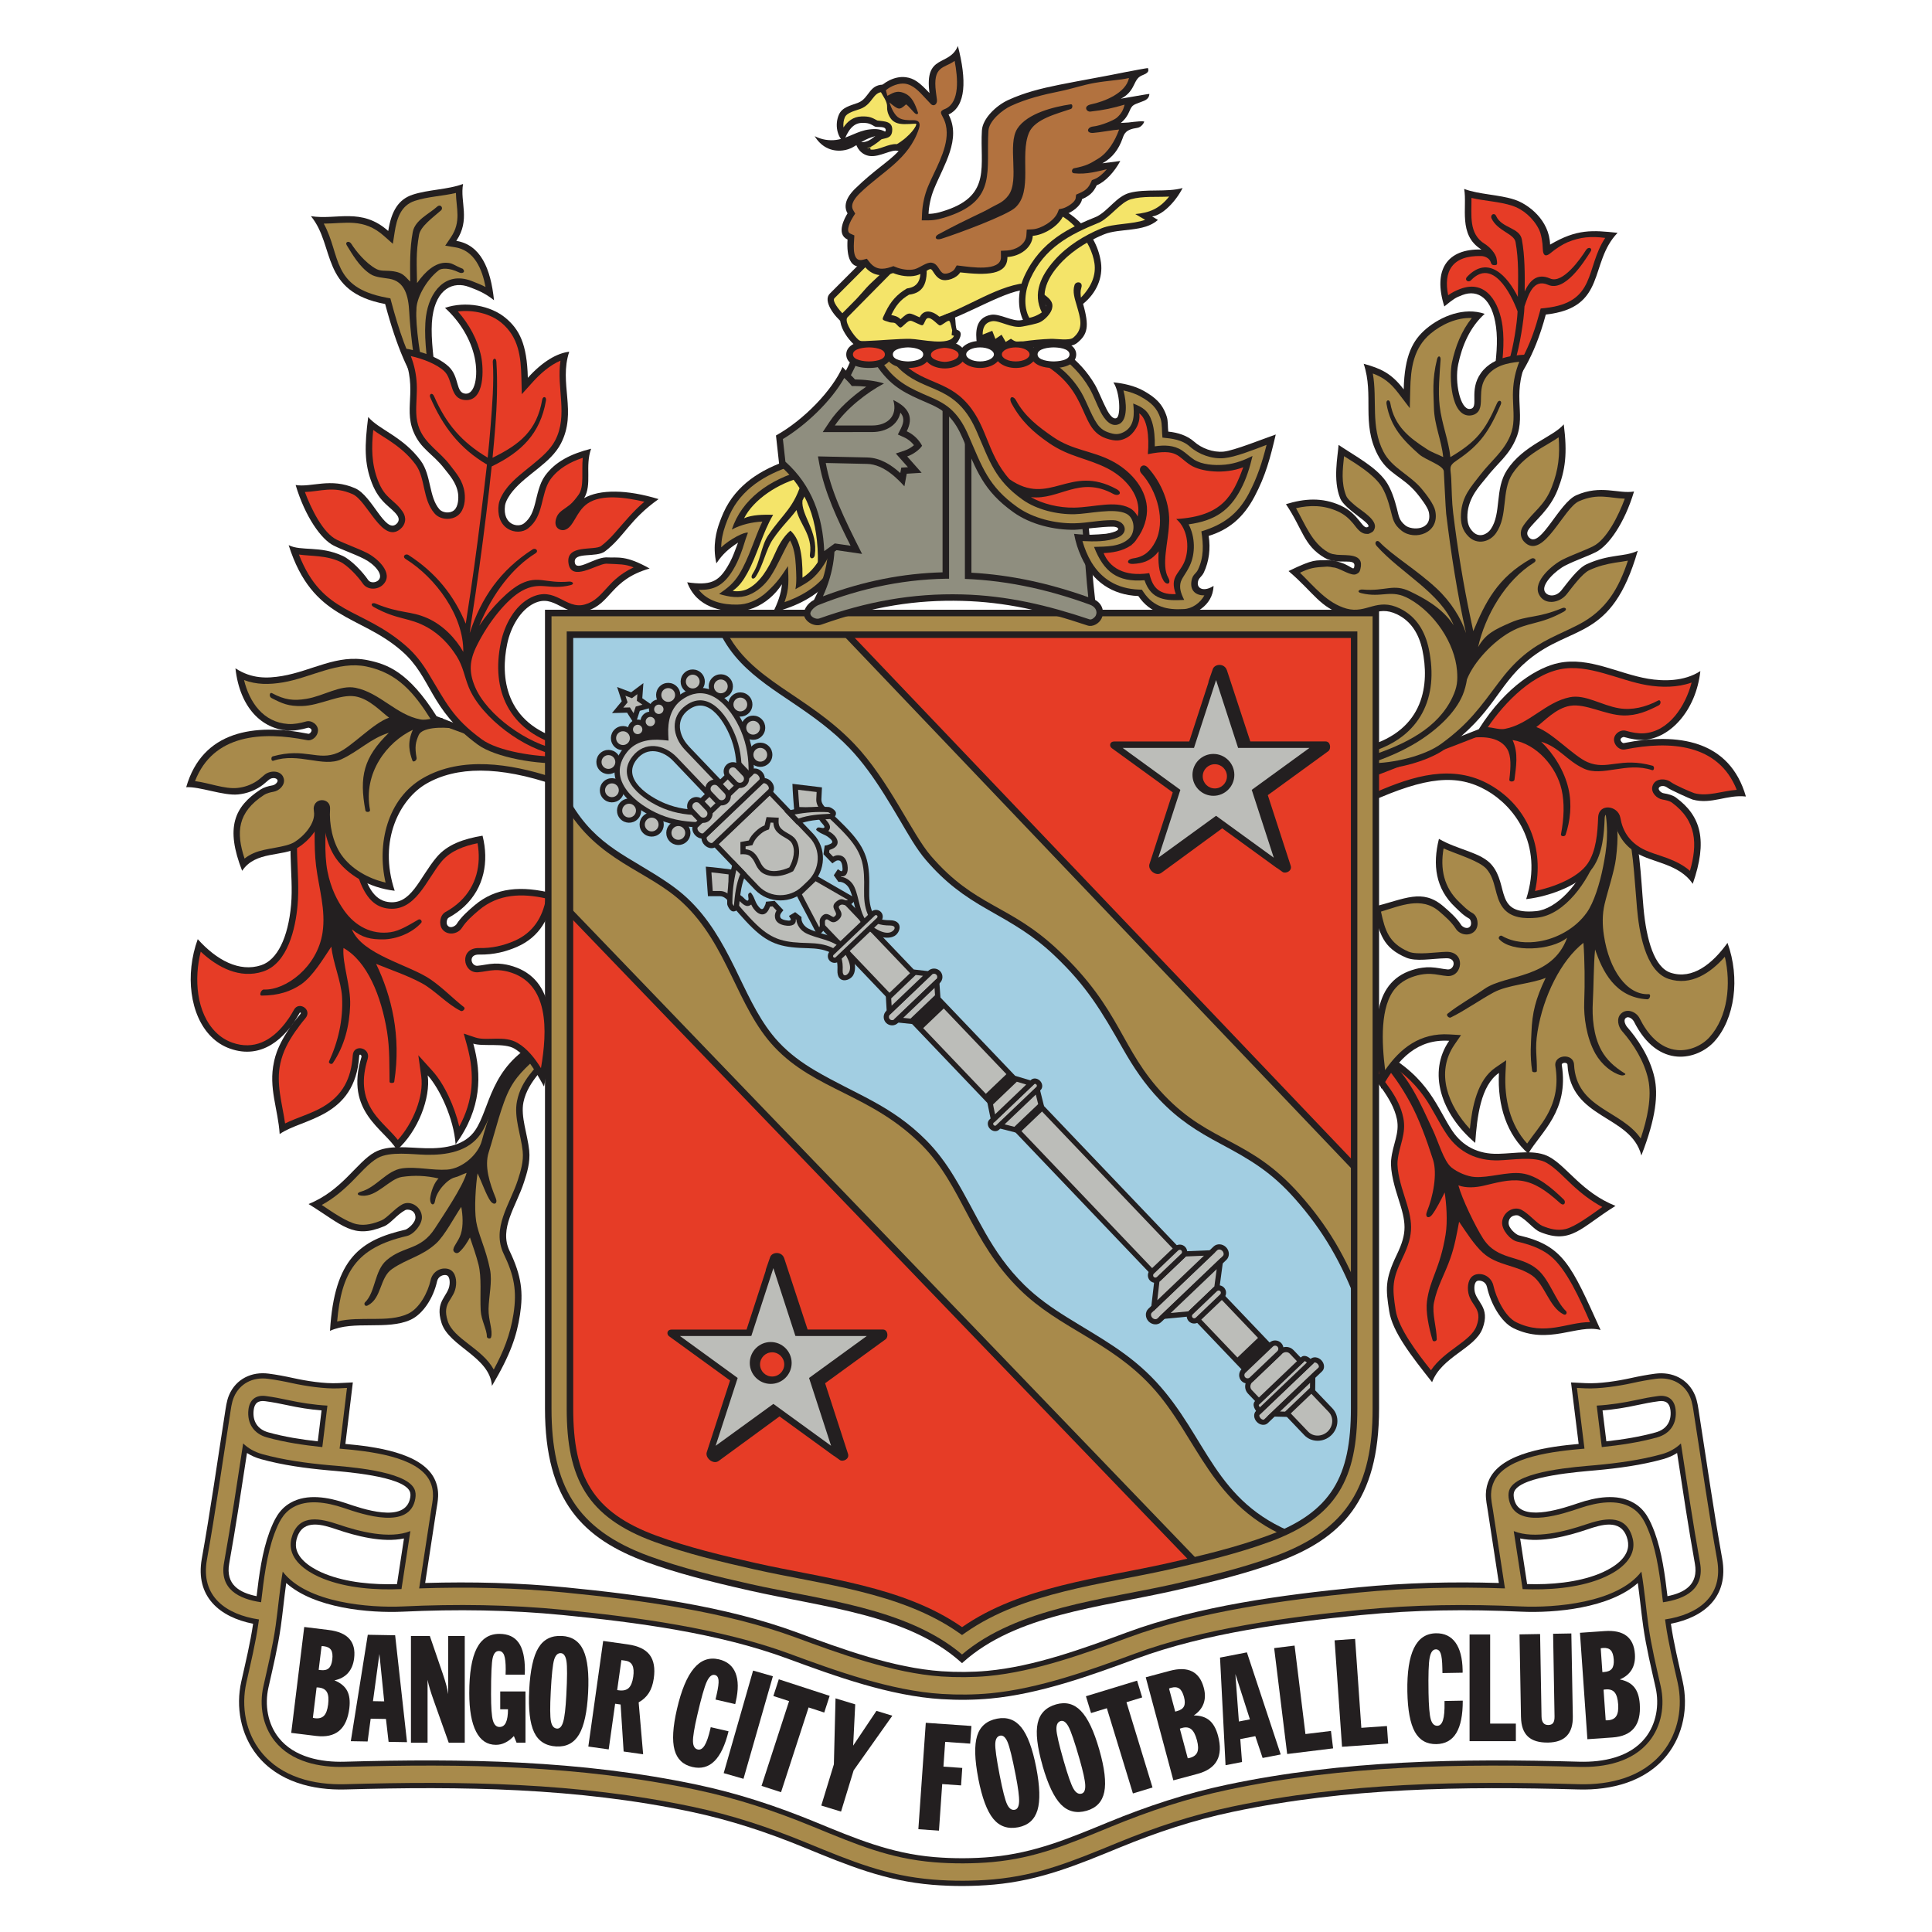 <?xml version="1.0" encoding="UTF-8"?>
<svg id="Layer_2" data-name="Layer 2" xmlns="http://www.w3.org/2000/svg" viewBox="0 0 595.28 595.28">
  <rect x="0" y="0" width="595.28" height="595.28" fill="#333333" stroke="none"/>
  <defs>
    <style>
      .cls-1 {
        fill: #a2cee2;
      }

      .cls-1, .cls-2, .cls-3, .cls-4, .cls-5, .cls-6, .cls-7, .cls-8, .cls-9 {
        fill-rule: evenodd;
      }

      .cls-1, .cls-10 {
        stroke: #231f20;
      }

      .cls-1, .cls-10, .cls-11 {
        stroke-miterlimit: 22.93;
        stroke-width: .22px;
      }

      .cls-2 {
        fill: #bcbdb9;
      }

      .cls-2, .cls-3, .cls-4, .cls-5, .cls-6, .cls-12, .cls-7, .cls-8, .cls-9 {
        stroke-width: 0px;
      }

      .cls-3 {
        fill: #b2723f;
      }

      .cls-4 {
        fill: #e63c26;
      }

      .cls-5 {
        fill: #8f8e7f;
      }

      .cls-6 {
        fill: #a88a4b;
      }

      .cls-12, .cls-7 {
        fill: #231f20;
      }

      .cls-8 {
        fill: #f4e469;
      }

      .cls-9 {
        fill: #fff;
      }

      .cls-10, .cls-11 {
        fill: none;
      }

      .cls-11 {
        stroke: #fff200;
      }
    </style>
  </defs>
  <g id="Layer_1-2" data-name="Layer 1">
    <g>
      <polygon class="cls-9" points="0 0 595.28 0 595.28 595.28 0 595.28 0 0 0 0"/>
      <path class="cls-7" d="M425.77,324.14c14.66,7.77,17.22,17.75,21.8,24.43,3.13,4.56,7.84,7.09,14.07,6.94,5.49-.13,11.49-1.41,15.76.96,5.53,3.06,9.99,10.92,20.36,15.09-10.53,6.5-13.65,12.03-23.29,8.01-2-.83-3.85-3.55-6.54-5-.59-.32-3.01-.2-3.11,2.18-.07,1.8,2.45,3.7,3.1,3.86,13.85,3.2,16.15,9.12,25.24,29.17-7.22-1.89-15.93,4.79-26.87-.56-3.74-1.83-7-7.55-8.12-12.66-.38-1.71-1.94-2.07-2.72-1.96-1.35.19-1.18,2.44-1.15,2.82.34,3.78,5.04,5.18,2.48,11.94-2.32,6.13-12.57,8.65-15.53,16.51-6.37-8.05-12.24-15.52-13.22-21.9-1.05-6.79-1.39-9.62,2.32-17.32,3.36-6.98,2.9-9.94.45-17.52-.85-2.64-2.54-8.09-2.17-11.74.51-5,2.68-8.15,1.78-12.57-1.37-6.76-7.55-12.73-10.67-17.66,1.82-.38,4.21-2.64,6.02-3.02h0Z"/>
      <path class="cls-4" d="M440.91,422.2c4.13-6.15,12.23-8.88,14-13.56,2.21-5.82-2.18-6.29-2.6-11.05-.19-2.07.42-4.64,2.86-4.99,2.32-.33,4.46,1.24,4.97,3.51.81,3.66,3.5,9.55,7.04,11.29,8.91,4.35,15.63-.03,22.73-.04-3.03-6.91-7.26-16.47-12.31-20.47-2.93-2.33-6.52-3.5-10.12-4.33-2.18-.5-4.75-3.6-4.66-5.89.12-3.06,3.46-5.26,6.06-3.86,2.23,1.2,4.72,4.23,6.36,4.91,2.29.95,4.68,1.57,7.14.97,2.98-.73,7.64-4.2,11.32-6.8-3.41-1.81-6.37-4.1-9.3-6.81-2.35-2.17-5.21-5.31-7.98-6.85-3.7-2.05-10.57-.81-14.74-.7-6.53.16-12.06-2.41-15.77-7.82-2.59-3.77-4.42-7.99-7.1-11.78-3.56-5.02-7.91-8.67-13.25-11.61-.86.36-1.81,1.06-2.83,1.69,3.7,5.22,8.31,9.81,9.65,16.42,1,4.93-1.27,8.46-1.75,13.17-.32,3.15,1.1,7.88,2.09,10.92,2.54,7.84,3.12,11.38-.55,19-3.25,6.75-3.25,9.01-2.15,16.14.87,5.65,6.68,13.25,10.89,18.55h0Z"/>
      <path class="cls-7" d="M424.62,325.86c4.2,4.55,7.1,8.78,9.85,13.81,2.69,4.9,5.1,11.5,7.07,17.66,1.38,4.31.03,11.32-1.86,15.95-.75,1.82.55,2.33,1.54,1.04,1.26-1.63,2.76-4.6,3.91-6.9.52,3.38.95,8.85.28,12.97-1.73,10.59-4.81,13.55-5.74,20.56-.41,3.14.49,7.9,1.73,11.98.18.6,1.3.35,1.29-.28-.04-3.65-1.51-7.97-.88-11.22,1-5.09,3.31-8.7,5.1-13.81,1.31-3.73,1.96-7.46,2.66-11.18,2.13,3.14,4.68,7.15,7.36,9.58,4.4,3.99,10.4,3.74,15.1,6.96,3.89,2.67,5.28,9.74,9.66,11.97.94.48,1.22-.59.86-.93-3.3-3.15-5.01-9.63-8.86-12.91-5.28-4.49-12.29-2.6-16.74-9.52-2.35-3.66-6.49-12.2-7.6-16.37,2.32.9,5.3.68,7.63.15,3.9-.89,7.89-2.11,11.74-1.56,3.95.57,7.37,2.73,11.96,6.87,1.33,1.2,1.91-.34,1.15-1.08-3.58-3.47-8.13-7.47-13.04-8.08-4.4-.55-9.98,1.43-14.41,1.13-2.32-.15-5.35-1.46-7.18-2.95-2.35-1.92-4.04-7.98-5.72-11.54-3.98-8.43-7.31-16.73-14.86-22.88l-2.01.58h0Z"/>
      <path class="cls-7" d="M165.62,320.98c-14.66,7.77-14.63,20.62-19.22,27.3-3.13,4.56-8.99,5.66-15.21,5.51-5.49-.13-11.49-1.12-15.76,1.24-5.53,3.07-9.99,11.78-20.36,15.95,10.53,6.5,13.65,10.89,23.29,6.86,2-.83,3.85-3.55,6.54-5,.59-.32,3.01-.2,3.11,2.18.07,1.8-2.45,3.7-3.1,3.86-13.85,3.2-21.89,8.84-23.23,31.18,7.22-3.33,17.65-.1,24.86-3.43,3.78-1.75,6.99-6.68,8.12-11.8.38-1.71,1.94-2.07,2.72-1.96,1.35.19,1.19,2.44,1.15,2.82-.34,3.78-4.68,5.05-2.48,11.94,2.32,7.28,14.87,10.38,15.53,19.38,5.8-9.77,7.64-15.52,8.63-21.91,1.05-6.79.53-11.91-3.18-19.62-3.36-6.98,1.98-13.68,4.43-21.25.86-2.65,1.97-6.07,1.6-9.73-.51-5-2.68-10.44-1.78-14.87,1.38-6.76,7.27-11.01,10.38-15.93-1.82-.38-4.21-2.35-6.02-2.73h0Z"/>
      <path class="cls-6" d="M168.6,324.58c-.96-.53-1.87-1.12-2.74-1.44-5.44,3.05-9.1,7.09-11.81,12.77-2.03,4.25-3.38,9.72-5.99,13.51-3.78,5.5-10.72,6.53-16.92,6.38-4.24-.1-10.96-1.1-14.74.99-2.72,1.51-5.68,5-7.93,7.23-2.9,2.89-5.86,5.35-9.33,7.25,3.47,2.35,7.79,5.29,10.77,5.92,2.65.56,5.24-.18,7.67-1.19,1.63-.68,4.13-3.71,6.36-4.91,2.6-1.39,5.94.8,6.06,3.86.09,2.29-2.47,5.39-4.66,5.89-15.74,3.64-20.14,11.33-21.46,26.34,7.26-1.8,15.64.47,21.8-2.37,3.62-1.67,6.18-6.65,7.01-10.41.5-2.28,2.64-3.85,4.96-3.51,2.45.35,3.05,2.92,2.87,4.99-.43,4.77-4.5,5.1-2.57,11.15,1.77,5.55,10.63,8.42,14.18,14.95,2.95-5.44,5.09-10.71,6.09-17.17,1.1-7.14.16-11.87-3.01-18.44-3.83-7.96,1.94-15.37,4.33-22.74.93-2.88,1.82-5.84,1.51-8.91-.51-5-2.77-10.46-1.75-15.47,1.35-6.65,5.74-9.95,9.3-14.66h0Z"/>
      <path class="cls-7" d="M167.5,323.57c-4.21,4.55-7.53,6.63-10.28,11.65-2.68,4.9-4.67,13.66-6.64,19.81-1.38,4.31.26,9.46,2.15,14.08.75,1.82-.55,2.33-1.54,1.04-1.26-1.62-2.9-6.32-4.05-8.62-.52,3.38-1.09,10.72-.42,14.84.66,4.04,3,8.41,4.26,14.76.76,3.82-.37,8.22-.45,12.18-.07,3.49,1.41,6.65.77,8.76-.18.6-1.3.35-1.29-.28.02-2.12-1.75-5.03-1.9-8-.25-4.94.34-10.16-.68-14.19-.66-2.64-1.76-5.77-2.63-8.32-.81,1.46-1.82,3.16-3.27,4.48-.87.79-1.67.04-1.81-.38-.35-1.11,1.48-2.71,2.26-5.12.83-2.56.6-5.97.14-8.41-2.13,3.14-5.11,8.88-7.79,11.31-4.4,3.99-8.83,4.6-13.52,7.83-3.89,2.67-3.13,9.02-7.51,11.25-.94.48-1.22-.59-.86-.93,3.3-3.15,2.86-9.77,6.71-13.05,5.27-4.49,10.42-2.89,14.87-9.8,2.35-3.66,8.64-12.91,9.75-17.08-1.33.43-2.48,1.15-3.59,1.39-2.23.49-5.69,4.2-6.12,7.19-.25,1.75-1.53,1.37-1.53-.49,0-.64.59-4.35,2.6-6.37-3.89-.88-7.38-1.03-11.23-.48-3.95.57-7.73,6.25-12.47,5.79-1.78-.17-1.31-.94-.29-1.22,4.87-1.31,7.99-6.61,12.89-7.22,4.4-.55,9.27.7,13.7.41,4.65-.3,9.62-4.59,10.75-8.96.84-3.23,2.18-7.2,2.86-9.55,2.65-9.09,5.37-14.48,14.15-18.86l2.01.58h0Z"/>
      <path class="cls-7" d="M91.34,247.42c-3.48,10.86-.79,21.77-1.65,31.37-.91,10.16-4.28,17.01-9.25,18.62-6.69,2.18-13.67-1.53-19.51-8.04-3.95,10.86-2.49,23.49,4.21,30.11,1.62,1.61,3.56,2.86,5.8,3.64,9.53,3.34,16.86-2.82,21.4-11.06.12-.21.58-.05.22.38-6.95,8.28-7.84,13.37-8.15,14.81-1.74,7.93,1.29,14.56,1.76,22.18,6.88-4.89,23.26-4.87,24.52-24.14.05-.69.86-.22.67.41-5.19,16.97,7.12,22.13,10.95,28.62,6.5-5.75,10.42-16.09,9.47-22.99,3.63,4.02,8.03,13.22,8.6,21.26,8.08-11.06,8.08-21.5,5.45-31.03,2.95.98,9.55-.33,12.66,1.53,3.76,2.24,6.21,6.39,9.13,11.69,4.27-20.52,2.52-33.97-10.7-37.37-1.01-.26-2.83-.58-4.54-.51-1.93.07-3.78.56-5.27.67-2.02.15-2.93-3.52.43-3.45,4.78.1,8.6-1.01,11.76-2.38,6.96-3.02,10.33-9.05,11.18-16.44-9.86-2.51-17.78-1.85-24.26,3.64-1.81,1.54-4.11,3.52-5.57,5.84-.23.37-1.81,1.58-2.77.34-.52-.68-.16-2.08.33-2.35,1.88-1.03,3.51-2.23,4.91-3.54,6.03-5.7,7.58-13.73,5.56-21.74-5.84.97-10.81,2.7-14.09,6.56-5.46,6.44-7.85,15.04-15.17,13.84-8.43-1.38-8.89-17.15-10.9-30.17l-17.21-.29h0Z"/>
      <path class="cls-4" d="M87.77,315.4c.41-.59.83-1.16,1.26-1.73.56-.83,1.08-1.69,1.56-2.57,1.52-2.75,5.73,0,3.51,2.64-.62.74-1.23,1.5-1.81,2.27-.41.61-.84,1.2-1.29,1.78-2.18,3.14-3.81,6.16-4.63,9.9-1.37,6.24.59,12.3,1.47,18.46,3.7-1.82,8.13-3.02,11.68-5.12,6.15-3.63,8.71-8.81,9.17-15.87.24-3.67,5.65-2.34,4.59,1.13-1.81,5.92-1.75,11.32,1.83,16.51,2.1,3.05,5.2,5.57,7.48,8.42,4.54-5,8.08-13.29,7.2-19.62l-.9-6.46,4.37,4.84c3.69,4.09,6.78,10.94,8.25,17.11,4.27-7.8,4.9-15.87,2.38-25l-1-3.62,3.57,1.19c3.64,1.21,8.88-.78,13.06,1.71,3,1.79,5.26,4.68,7.16,7.74,1.96-11.35,2.7-26.42-10.25-29.75-1.22-.31-2.7-.5-3.96-.45-1.76.07-3.46.53-5.2.66-4.76.35-5.83-7.58.32-7.46,3.85.08,7.4-.69,10.92-2.22,5.75-2.5,8.68-7.24,9.73-13.07-7.32-1.61-14.63-1.51-20.71,3.65-1.84,1.56-3.88,3.33-5.18,5.38-1.3,2.05-4.5,2.49-6.05.49-1.16-1.51-.78-4.38.95-5.33,1.63-.89,3.15-1.97,4.5-3.24,5.07-4.79,6.56-11.35,5.39-17.96-4.09.84-8.26,2.31-11.01,5.54-4.7,5.53-8.15,15.98-17.02,14.52-.98-.16-1.92-.48-2.79-.96-7.31-4.05-8.4-20.51-9.53-29.21l-13.97-.23c-2.69,9.93-.24,19.51-1.14,29.52-.62,6.93-2.98,17.86-10.63,20.35-7.19,2.34-14.01-1.27-19.2-6.13-2.08,8.28-1.43,18.81,4.69,24.87,1.44,1.43,3.14,2.5,5.05,3.18,6.64,2.33,12.05-.61,16.16-5.84h0Z"/>
      <path class="cls-7" d="M96.79,247.13c.42,6.68-.2,13.27.6,19.69.84,6.83,3.05,13.5,1.99,20.54-1.62,10.66-11.39,17.82-18.07,17.53-.86-.04-1.58,1.87-.72,1.87,5.21.01,9.07-1.34,12.14-3.43,3.7-2.52,6.97-8.12,9.37-11.66.47,4.92,3.01,10.6,3.29,15.49.39,6.93-1.18,13.76-4,19.85-.28.6.78,1.12,1.15.57,3.63-5.36,5.13-11.53,5.35-17.85.21-5.93-2.44-12.72-2.06-17.64,7.32,4.09,11.66,14.86,13.43,25.81.86,5.35.68,10.75.77,15.43,0,.47,1.36.47,1.44,0,2.21-14.17-.83-26.45-5.59-36.35,4.57,1.88,9.59,3.53,14.09,5.96,3.97,2.14,7.84,6.53,12.01,8.55.61.29,1.53-.73,1-1.15-3.67-2.9-6.37-5.82-10.28-8.54-6.52-4.52-21.1-7.6-24.28-15.45,3.15,2.59,5.9,3.14,9.73,3.09,3.83-.05,8.75-1.85,11.63-5.1.45-.5-.28-1.34-.86-1-3.14,1.81-5.79,3.46-8.49,3.87-5.94.91-11.04-1.95-14.36-6.61-2.19-3.09-4.15-6.93-5.17-12.14-1.09-5.55-.59-12.64-.09-20.75-1.34-.19-2.68-.38-4.02-.58h0Z"/>
      <path class="cls-7" d="M501.87,248.57c3.48,10.86,3.66,21.48,4.51,31.09.91,10.16,3.42,18.45,8.39,20.06,6.69,2.18,12.81-2.68,17.5-9.2,3.95,10.86,2.25,23.42-4.07,30.4-5.01,5.53-17.24,8.9-24.82-6.29-.14-.29-1.5-1.86-2.53-.89-.8.76.23,2.4.44,2.63,2.94,3.33,7.01,9.03,8.48,15.65,1.14,5.15.54,12.25-4.04,24-3.26-12.7-21.88-10.95-22.76-27.97-.04-.85-1.9-.73-1.76.1,2.25,14.18-6.31,20.5-10.33,27.3-6.5-5.75-9.56-14.66-9.03-24.86-5.64,3.88-6.74,13.51-7.31,21.55-10.66-9.05-14.67-21.79-8.03-31.46-9.56-.58-15.58,5.12-20.94,14.8-2.98-19.94-2.52-33.54,10.7-36.94,1.01-.26,2.83-.58,4.54-.51,1.93.07,3.78.56,5.27.67,2.02.15,2.93-3.52-.43-3.45-4.78.1-9.32,1.14-12.48-.23-6.96-3.02-8.18-7.04-10.03-15.58,9.86-2.51,15.06-5.72,21.53-.24,1.81,1.54,4.11,3.53,5.57,5.84.23.37,1.81,1.58,2.77.34.52-.68.16-2.08-.33-2.35-1.88-1.03-2.94-2.23-4.33-3.54-6.03-5.7-7-13.01-4.99-21.03,5.84,3.41,12.96,4.14,16.24,8,5.46,6.43.69,15.53,13.73,14.27,6.07-.59,13.45-8.04,16.79-17.7,1.8-5.2,1.32-12.61,1.42-17.65l10.33,3.16h0Z"/>
      <path class="cls-6" d="M505.53,350.75c1.97-5.86,3.53-12.67,2.29-18.28-1.2-5.39-4.41-10.65-8.03-14.76-1.24-1.41-1.84-3.96-.31-5.41,1.84-1.75,4.71-.53,5.7,1.44,2.34,4.69,6.13,9.37,11.74,9.81,3.58.28,7.4-1.32,9.8-3.97,5.7-6.3,6.68-16.48,4.73-24.79-4.4,5-10.43,9.07-17.29,6.84-7.43-2.42-9.19-15.26-9.77-21.79-.91-10.16-1.15-19.82-4.12-29.66l-6.74-2.06c0,5.19.13,10.83-1.51,15.6-2.6,7.52-9.77,18.2-18.49,19.04-3.74.36-8.01.16-10.48-3.11-2.61-3.46-1.97-8.31-4.98-11.86-2.11-2.48-8.77-4.43-13.28-6.37-1.07,6.22,0,11.99,4.94,16.64,1.29,1.21,2.34,2.38,3.92,3.24,1.74.96,2.12,3.82.95,5.33-1.54,2-4.75,1.57-6.05-.49-1.3-2.05-3.34-3.82-5.17-5.38-5.4-4.58-11.84-1.7-17.88.13,1.23,5.68,2.35,9.66,8.47,12.32,2.58,1.12,8.67.13,11.64.06,6.15-.13,5.08,7.81.32,7.46-1.74-.13-3.44-.6-5.2-.66-1.26-.05-2.74.13-3.96.45-2.59.67-4.94,1.84-6.73,3.86-4.9,5.53-4.31,16.85-3.26,25.34,4.66-6.72,10.73-11.56,19.85-11l3.54.21-2.01,2.92c-6,8.74-1.86,18.94,4.73,25.99.7-6.93,2.34-15.09,7.83-18.86l3.35-2.3-.21,4.06c-.4,7.77,1.38,15.81,6.68,21.6,2.01-2.9,4.36-5.58,6.12-8.71,2.72-4.84,3.45-9.63,2.58-15.12-.57-3.61,5.57-4.15,5.75-.51.7,13.63,14.54,13.99,20.55,22.79h0Z"/>
      <path class="cls-7" d="M497.35,247.99c1.16,6.11,1.34,10.11.55,16.53-.47,3.84-2.5,9.87-3.49,14.02-.77,3.23-.69,6.61-.22,9.68,1.61,10.66,7.09,18.39,13.77,18.1.85-.04.43,1.63-.43,1.58-9.92-.55-13.83-8.8-16.06-15.37-.47,4.92-.43,11.46-.7,16.36-.23,4.22.11,10.13,2.64,14.73,1.62,2.95,4.03,5.15,7.24,7.13.56.35-.51.73-1.15.57-2.74-.65-6.03-3.3-7.95-6.7-2.79-4.96-3.6-11.51-3.43-15.75.24-5.93.14-13.44-.24-18.36-6.89,5.38-12.38,16.44-14.15,27.39-.86,5.35-.11,7.44-.2,12.12,0,.47-1.36.47-1.44,0-.76-4.87-.35-8.62-.23-11.84.22-6.15,1.26-10.39,4.39-16.89-4.57,1.88-11.6,2.1-16.09,4.52-3.97,2.14-8.99,5.67-13.16,7.69-.6.29-1.53-.73-1-1.15,3.66-2.9,7.52-4.96,11.43-7.68,6.51-4.52,20.81-3,25.43-15.74-4.86,4-17.23,4.61-20.94.43-.44-.5.28-1.34.86-1,3.57,2.06,7.8,2.31,11.63,1.66,4.94-.83,10.87-3.72,14.51-8.86,2.19-3.08,4.01-8.94,5.03-14.15,1.09-5.55,1.88-10.62.38-18.74,1.34-.19,1.67-.1,3.01-.29h0Z"/>
      <path class="cls-7" d="M422.01,247.14c17.44-7.85,26.98-8.78,36.12-3.55,8.06,4.62,17.61,16.22,12.11,33.45,8.04-.94,17.12-4.76,20.57-9.75,3.04-4.4,3.44-10.6,3.62-15.29.08-2.14,2.63-1.08,2.87.34.9,5.29,3.69,8.45,6.96,10.48,4.78,2.98,13.13,3.28,17.3,9.51,4.64-13.3,2.6-20.88-5.2-26.61-.95-.7-2.35-1.07-3.74-1.3-.83-.13-1.67-1-1.54-1.55.17-.71,1.57-1.04,2.68-.17.83.66,7.17,3.5,7.76,3.66,5.84,1.61,10.52-1.61,16.42-.94-4.99-17.41-21.01-19.77-37.64-16.46-.37.07-.95-.52-.99-1.03-.04-.51.77-.94,1.13-.83,2.06.6,4.21.98,6.22.85,7.9-.53,15.89-8.94,17.25-21.18-5.04,3.29-11.56,3.13-16.08,2.37-9.26-1.56-18.16-6.84-27.62-4.86-5.94,1.24-15.91,6.66-24.58,20.4-13.36,5.34-19.69,7.38-33.04,12.72.76,2.48-1.34,7.26-.58,9.74h0Z"/>
      <path class="cls-4" d="M535.13,243.39c-5.63-14.25-20.52-15.24-34.45-12.47-1.68.33-3.26-1.24-3.38-2.85-.13-1.87,1.94-3.41,3.69-2.9,1.75.51,3.7.89,5.53.77,7.72-.52,12.79-8.38,14.69-15.63-4.34,1.54-9.24,1.55-13.71.8-8.65-1.45-18.09-6.71-26.88-4.88-9.56,2-18.35,11.67-23.3,19.51l-.35.55-.6.24c-10.49,4.2-21.12,7.99-31.62,12.15,0,1.79-.52,3.76-.79,5.38,11.35-4.93,23.61-8.83,35.15-2.23,11.94,6.84,16.74,19.79,13.86,32.71,5.83-1.2,13.18-4.08,16.17-8.41,2.7-3.91,3.09-9.63,3.27-14.23.18-4.59,6.2-3.71,6.85.08.68,4,2.6,6.97,6.04,9.11,2.37,1.48,5.88,2.35,8.53,3.36,2.55.97,4.9,2.15,6.87,3.88,2.33-8.13,2.16-15.37-5.55-21.03-.72-.53-2.01-.79-2.88-.94-1.77-.29-3.61-2.09-3.16-3.99.62-2.61,4.01-2.75,5.86-1.29,1.2.84,5.64,2.82,7.06,3.31,4.09,1.13,8.56-.68,13.09-1.03h0Z"/>
      <path class="cls-7" d="M453.01,227.37c4.61-.63,9.32-.02,11.39,3.43,1.25,2.07,1.13,5.39.65,9.43-.09.75,1.49.76,1.58,0,.47-3.91,1.3-8.12-.58-12.21,7.53,1.18,13.55,8.4,15.1,15.25.93,4.11.77,8.76-.19,13.78-.14.71,1.2.83,1.43.14,1.39-4.12,2.03-9.25.86-14.27-1.24-5.35-4.46-10.58-8.39-14.39,5.61,1.71,7.8,5.8,13.16,8.29,5.71,2.64,13.15-2.19,21.04.48.64.21.79-1.18.14-1.36-9.99-2.8-13.92,1.55-20.09-1.13-4.31-1.87-10.84-9.13-15.76-10.79,2.36-1.7,5.99-5.82,10.43-6.55,4.78-.79,10.85,2.83,16.35,2.97,4.27.11,7.66-1.42,10.94-3.1.9-.46.62-1.91-.14-1.51-3.91,2.08-8.1,3.05-12.06,2.4-5.42-.89-10.4-4.36-15.16-3.41-7.5,1.5-12.56,8.35-20.01,9.75-2.23.42-4.47-.87-6.69-.41l-4.02,3.23h0Z"/>
      <path class="cls-7" d="M171.26,241.97c-17.72-6.13-30.71-5.77-39.84-.53-8.07,4.62-15.03,17.38-9.81,33.02-8.04-.94-14.68-5.04-18.13-10.04-3.05-4.4-4.1-10.6-3.76-15.29.06-.85-1.25-.94-1,.48.83,4.72-3.55,9.45-6.81,11.49-4.78,2.98-13.13.98-17.3,7.21-5.21-13.3-2.46-19.73,5.63-25.03.99-.65,2.35-1.07,3.74-1.3.83-.14,1.67-1,1.54-1.55-.17-.71-1.57-1.05-2.68-.17-.88.7-1.63,1.46-2.57,2.07-1.93,1.26-4.22,2.18-6.91,2.45-4.55.46-11.81-2.48-15.99-2.23,4.99-17.41,21.01-19.77,37.64-16.46.37.07.95-.52.99-1.03.04-.51-.77-.94-1.13-.83-2.06.6-4.21.98-6.22.85-7.9-.53-14.75-6.93-16.11-19.16,5.04,3.29,9.83,3.13,14.36,2.37,9.27-1.56,17.01-6.84,26.47-4.86,5.94,1.24,12.47,3.5,21.14,17.24,13.36,5.34,24.85,8.53,38.21,13.87-.76,2.48-.67,4.96-1.43,7.44h0Z"/>
      <path class="cls-6" d="M170.34,235.75c-12.09-4.73-24.54-8.41-36.6-13.24l-.6-.24-.35-.55c-5.15-8.16-10.16-14.32-19.85-16.35-8.7-1.82-17.23,3.45-25.73,4.88-4.34.73-8.22.72-12.02-.72,1.67,6.82,5.88,13.02,13.57,13.54,1.83.12,3.77-.26,5.53-.77,1.75-.51,3.82,1.03,3.69,2.9-.11,1.61-1.7,3.18-3.38,2.85-13.98-2.78-28.93-1.78-34.51,12.62,4.38.56,9.12,2.51,13.04,2.11,2.18-.22,4.19-.94,6.02-2.14.85-.56,1.62-1.33,2.42-1.96,1.85-1.47,5.26-1.34,5.88,1.27.45,1.91-1.39,3.7-3.16,4-.96.16-2.15.46-2.97,1-8.16,5.35-8.64,11.47-5.97,19.59.84-.67,1.78-1.23,2.81-1.68,3.83-1.69,9.7-1.61,12.66-3.46,2.81-1.75,6.53-5.81,5.9-9.44-.77-4.39,5.26-4.49,4.98-.68-.33,4.56.78,10.2,3.41,14.01,3.1,4.48,8.36,7.4,13.69,8.65-2.72-11.83.48-25.86,11.61-32.24,11.83-6.78,26.9-4.37,39.38-.33.2-1.19.32-2.4.54-3.61h0Z"/>
      <path class="cls-7" d="M140.26,224.5c-4.61-.63-10.25-.3-11.25,1.99-.96,2.21-1.27,3.6-.65,7.06.13.74-1.04,1.5-1.29.79-.83-2.33-1.73-5.39.14-9.48-7.94,3.76-15.39,13.25-13.2,24.71.13.71-1.3.85-1.43.14-1.93-10.42-.57-16.35,7.24-23.92-5.61,1.71-9.23,5.66-14.6,8.14-5.71,2.64-13.15-2.19-21.04.48-.64.21-.79-1.18-.14-1.36,9.99-2.8,13.92,1.55,20.09-1.13,4.31-1.87,10.84-9.13,15.76-10.79-2.36-1.7-5.99-5.82-10.43-6.56-4.78-.79-10.85,2.83-16.35,2.97-4.27.11-6.15-.77-9.43-2.45-.9-.46-.62-1.91.14-1.51,3.9,2.08,6.6,2.4,10.55,1.75,5.42-.89,10.4-4.36,15.16-3.41,7.5,1.5,12.56,8.35,20.01,9.75,2.23.42,4.47-.87,6.69-.41l4.02,3.23h0Z"/>
      <path class="cls-7" d="M464.1,121.88c3.68-5.14,8.51-11.21,12.19-24.97,19.02-2.06,13.16-15.89,22.11-25.17-7.69-.82-12.53-1.25-20.79,3.63-.22-7.56-6.68-12.44-10.93-13.85-4.82-1.6-10.96-1.56-15.55-3.31,1.01,5.59-1.96,14.22,5.32,18.67-10.69-.29-14.98,6.38-11.43,17.54,2.88-2.32,3.33-2.67,5.58-3.52,4.84-1.84,9.18,1.06,10.35,9.83.61,4.59.14,9.23-.86,16.95,1.27,1.4,2.73,2.8,4,4.19h0Z"/>
      <path class="cls-4" d="M463.87,118.73c5.12-7.36,7.96-12.93,10.48-22.34l.36-1.33,1.37-.15c15.94-1.73,12.32-12.28,18.51-21.61-4.28-.54-7.63-.33-11.69,1.37-1.35.57-3.56,1.96-5.12,3.28-1.2,1.02-2.38,1.3-2.43-1.42-.03-1.73-.44-4.41-1.19-5.89-1.77-3.51-4.95-6.18-8.1-7.22-4.06-1.34-8.48-1.45-12.68-2.44.09,5.22-.97,11.08,4.13,14.19,1.32.81,3.38,2.83,3.63,4.65.15,1.07.37,1.79-.37,1.86-1.44.15-1.23-.63-1.65-1.35-.42-.73-1.46-1.4-2.71-1.44-9.02-.25-11.7,4.76-10.21,12.08,1.06-.75,2.11-1.34,3.7-1.94,8.19-3.11,12.14,4.61,13.05,11.44.71,5.36-.04,11.16-.74,16.54.55.58,1.11,1.15,1.66,1.72h0Z"/>
      <path class="cls-7" d="M461.01,66.62c1.73,3.74,7.22,3.44,7.9,7.18.94,5.12.93,10.68.87,16,1.5-3.21,3.72-5.79,7.85-3.98,3.88,1.7,9.34-6.06,11.03-8.76.76-1.21,2.07-.6,1.46.37-2.25,3.6-8.01,12.58-13.13,10.33-4.63-2.03-6.07,3.23-7.27,6.62-.13,4.08-1.56,12.8-2.9,16.76l-.17.78-1.76-.34.17-.78c1.26-4,2.4-11.39,2.53-14.84-2.06-5.61-7.73-16.54-14.37-9.59-.79.83-2.15-.08-1.16-1.11,6.53-6.84,12.45-.12,15.62,6.22.09-5.67.3-11.33-.72-16.92-.47-2.58-5.58-3.37-7.4-7.28-.48-1.05.85-1.97,1.45-.68h0Z"/>
      <path class="cls-7" d="M397,175.94c7.84,6.66,9.7,11.38,17.35,13.51,7.02,1.96,9.67-3.3,16.13-.15,4.08,1.99,6.67,5.71,7.8,11.07,2.06,9.85,1.06,24.63-17.41,29.66,0,3.64-.86,3.4-.86,7.04,8.77.71,20.01-2.46,25.3-6.33,15.12-11.06,15.88-19.28,25.47-27.29,13.52-11.29,25.72-5.7,33.84-33.76-3.92,1.96-8.75.93-15.78,4.17-2.69,1.24-5.87,5.68-7.72,8-1.79,2.25-4.47,1.92-5.19.33-1.01-2.23,3.44-6.5,6.49-8.01,3.45-1.71,6.37-2.62,9.29-4.06,3.87-1.9,8.84-8.91,11.76-18.68-4.88.81-10.17-2.2-17.78,1.15-5.26,2.32-10.91,16.04-14.34,13.22-.66-.54-1.19-1.48-.35-2.69,1.84-2.66,6.54-6.04,8.96-12.25,2.37-6.07,3.01-11.16,1.86-20.12-3.3,3.93-12.4,6.32-17.49,14.08-3.83,5.84-1.65,13.38-5.02,18.25-1.06,1.52-3.45,2.73-5.38.86-1.27-1.23-1.94-2.69-1.79-5.46.3-5.43,4.22-9.25,5.64-11.1,3.65-4.74,7.17-6.97,9.42-12.47,3.18-7.78-2.01-14.08,4.16-25.72-3.25.24-10.99.11-15.06,5.75-3.93,5.45-.33,10.82-3.44,11.07-2.9.23-4.74-8.18-3.56-13.8,1.18-5.62,3.54-11.35,8.15-15.51-6.33-2.17-13.42.73-17.99,4.58-4.16,3.51-6.71,8.2-6.96,18.7-3.84-5.05-7.11-6.44-12.33-7.9,3.25,9.77-.76,18.25,4.3,28.02,3.14,6.07,7.66,6.52,12.12,11.93.92,1.12,3.33,4.19,3.65,5.74,1.23,5.82-5.29,5.66-7.17,4.17-2.02-1.61-2.04-2.8-2.69-5.33-.66-2.54-1.7-6.01-3.47-8.46-3.13-4.33-9.08-7.47-14.48-11.06-.21,3.41-1.82,10.74.51,16.48,1.4,3.44,10.18,7.95,8.52,8.81-1.74.89-2.62-4-8.42-6.63-5.69-2.58-11.15-2.14-16.82-.41,5.26,7.81,5.42,12.73,11.9,16.52,4.31,2.52,9.99-.4,9.11,2.95-.34,1.3-1.79-1.84-8.25-2.23-3.73.19-3.87-.55-11.97,3.38h0Z"/>
      <path class="cls-6" d="M410.59,170.7c.46.06.91.14,1.36.23,2.9.27,8.51-.58,7.21,4.37-.17.65-.2,1.11-1.3,1.61-1.46.66-4.55-1.54-6.54-2.01-.49-.05-.97-.13-1.45-.24-.3-.04-.61-.06-.91-.08-4.28.22-5.35.45-8.42,1.89,4.42,4.3,8.4,9.39,14.35,11.05,6.2,1.72,9.29-3.53,16.48-.02,5.06,2.48,7.75,7.07,8.88,12.47,3.14,15.02-2.69,26.97-17.45,31.6-.15,1.27-.44,2.4-.62,3.6,7.04.06,16.73-2.22,21.95-6.04,8.4-6.14,11.79-11.03,17.79-19.03,2.29-3.05,4.65-5.73,7.58-8.18,5.56-4.64,10.69-6.28,16.86-9.46,8.56-4.41,12.41-11.2,15.23-19.71-1.29.25-2.6.41-3.88.61-2.85.45-5.38,1.11-8.01,2.32-2.22,1.02-5.43,5.47-6.99,7.43-2.23,2.79-6.96,3.5-8.59-.09-1.8-3.97,4.28-9.07,7.42-10.63,3.05-1.51,6.26-2.57,9.3-4.06,4.19-2.06,7.84-9.42,9.79-14.68-4.59-.11-8.24-1.8-14.12.79-4.69,2.07-10.76,17.58-16.42,12.93-1.71-1.4-1.99-3.56-.73-5.38,3.07-4.44,6.48-6.05,8.74-11.84,2.15-5.5,2.56-10.04,2.14-15.4-1.79,1.23-3.81,2.32-5.42,3.32-3.42,2.12-6.56,4.47-8.8,7.87-3.52,5.37-1.27,12.83-5.05,18.29-1.96,2.82-5.79,3.71-8.42,1.16-2.03-1.97-2.55-4.23-2.4-7.01.3-5.44,2.99-8.24,6.06-12.21,3.18-4.12,7.13-7.06,9.15-12,.63-1.54.9-3.09.97-4.74.12-2.97-.28-5.95-.15-8.97.14-3.2.79-6.13,1.93-8.98-3.87.38-7.71,1.24-10.17,4.65-2.88,4-.55,8.63-2.65,10.87-.6.64-1.4.95-2.26,1.02-6.05.48-6.55-12.07-5.68-16.21,1.06-5.02,2.95-9.86,6.15-13.82-4.59-.22-9.37,1.99-12.74,4.83-5.26,4.43-6.09,10.65-6.24,17.21l-.14,5.73-3.47-4.56c-2.56-3.37-4.74-4.93-7.92-6.12,1.45,8.22-.74,16.36,3.27,24.1,2.63,5.08,8.15,7.05,11.89,11.58,1.33,1.61,3.65,4.61,4.07,6.6,1.47,6.96-6.32,9.38-10.38,6.15-2.5-1.99-2.64-3.53-3.39-6.39-.66-2.54-1.6-5.64-3.16-7.79-2.41-3.33-7.16-6.27-11.16-8.77-.44,4.11-.95,8.27.67,12.26.42,1.04,2.36,2.63,3.23,3.33,1.67,1.35,6.44,4.14,5.51,6.72-.3.83-.54.98-1.16,1.3-.76.39-.66.38-1.51.32-1.81-.11-2.92-1.96-3.97-3.23-1.34-1.61-2.76-2.81-4.68-3.68-4.33-1.96-8.52-1.99-12.89-1,2.81,4.98,4.89,10.67,9.81,13.55.46.27.95.46,1.47.59h0Z"/>
      <path class="cls-7" d="M422.64,235.03c4.16-1.36,9.49-3.54,14.2-6.49,6.25-3.91,11.63-9.07,13.85-14.43.62-1.5,1.04-3.11,1.31-4.8,2.19-5.51,8.06-11.6,13.27-14.55,5.77-3.26,9.09-2.16,16.56-6.29,1.25-.69.54-1.52-.51-1.09-7.73,3.2-10.63,2.14-15.99,4.5-4.73,2.08-7.6,3.38-9.91,7.52,2.13-9.65,8.45-20.61,17.17-26.01,1.21-.75.12-1.79-.87-1.23-10.4,5.85-14.11,13.53-17.78,22.3l-.78-3.66c-2.29-10.76-4.08-21.79-5.41-32.71-.43-3.51-.44-7.02-.6-10.52-.15-3.43-1.03-3.88,1.79-5.77,7.24-4.86,9.93-9.03,13.49-17.21.46-1.05-.62-1.67-1.18-.35-3.71,8.53-6.34,11.82-14.36,16.61-.56-5.29-2.66-10.2-3.31-15.8-.53-4.64,0-9.84.29-14.23.07-1.14-.76-1.49-1.1-.11-1.57,6.32-1.06,10.37-.96,14.87.12,5.43,2.35,10.02,2.86,15.24-2.01-.98-3.41-1.39-5.04-2.45-5.24-3.4-10.01-6.94-11.27-14.23-.19-1.13-1.39-1.07-1.15.34,1.24,7.17,5.25,11.24,10.04,15.49,2.02,1.79,7.42,3.34,7.61,5.22.06.61.55,11.65.73,13.11,1.49,12.24,3.41,24.58,6.11,36.76-1.48-4.55-4.66-9.65-9.03-13.73-6.18-5.77-13.72-10.21-17.63-14.34-.78-.83-1.82.17-.87,1.23,7.65,8.52,19.6,14.31,23.73,24.44-3.68-5.6-9.56-8.54-13.37-10.4-5.26-2.57-7.55,0-14.7-.62-1.13-.09-1.89.74-.51,1.09,6.61,1.68,9.21-1.43,14.98,1.83,7.7,4.35,13.93,13.55,14.63,22.08.25,3.08.05,5.09-1.38,8.14-4.49,9.56-14.4,14.54-25.81,18.28l-.76.25.93,1.96.76-.25h0Z"/>
      <path class="cls-7" d="M129.72,120.35c-3.68-5.14-7.37-12.92-11.05-26.68-20.16-3.77-15.25-17.79-22.87-27.07,7.88,1.27,15.57-2.78,23.82,4.57.99-6.32,3.26-9.77,7.51-11.18,4.82-1.6,10.96-1.56,15.55-3.31-1.01,5.59,2.34,10.99-2.09,17.53,7.47,1.23,10.61,8.47,11.62,18.3-2.88-2.32-5.41-3.24-7.67-4.09-4.84-1.84-10.12.48-11.3,9.26-.61,4.59.05,10.75,1.05,18.47-1.27,1.4-3.3,2.8-4.57,4.19h0Z"/>
      <path class="cls-6" d="M130.07,117.28c.71-.6,1.44-1.19,2.11-1.83-.74-5.65-1.66-12.53-.92-18.03.99-7.38,5.91-13.94,14-10.87,1.59.61,3,1.18,4.35,1.88-1.05-5.49-3.41-11.26-9.34-12.23l-3.09-.51,1.76-2.6c3.25-4.8,1.61-8.95,1.54-13.64-4.21,1-8.64,1.1-12.71,2.45-4.28,1.42-5.52,5.48-6.16,9.58l-.57,3.64-2.75-2.44c-6.26-5.57-11.95-3.79-18.53-3.78,5.33,9.7,2.2,19.61,19.28,22.8l1.24.23.33,1.22c2.1,7.84,4.98,17.04,9.47,24.13h0Z"/>
      <path class="cls-7" d="M134.69,63.67c-2.45,2.25-6.84,4.11-7.52,7.86-.93,5.12-.84,9.91-.77,15.23-1.69-1.49-2.01-3.01-6.51-3.3-1.3-.09-2.66.1-3.97-.6-3.35-1.8-6.42-5.74-7.63-7.68-.76-1.21-2.07-.6-1.46.37,1.55,2.47,3.81,6.66,7.33,8.92,1.6,1.03,4.08,1.12,5.8,1.42,4.81.81,5.88,5.33,6.13,10.23.23,4.46,1.38,15.78,2.57,19.79.94-.35,1.44-.38,2.14-.54-1.11-3.41-2.88-15.54-2.49-19.95-.08-3.24,2.76-8.94,6.9-12.17.77-.6,3.08-.84,6.22.68,1.03.5,2.15-.08,1.16-1.11-2.99-1.2-3.05-1.79-5.06-1.86-3.34-.12-6.45,2.59-9.03,6.26-.09-5.67-.39-9.32.63-14.91.47-2.57,4.25-5.29,6.73-7.47.86-.76-.12-2.12-1.17-1.16h0Z"/>
      <path class="cls-7" d="M200.22,175.15c-12.28,3.49-11.85,10.94-19.5,13.08-7.03,1.96-9.74-5.46-16.21-2.3-4.08,2-7.1,7.07-8.23,12.44-2.06,9.85-1.06,24.63,17.41,29.66,0,3.64.86,3.4.86,7.04-8.77.71-22.01-1.74-27.3-5.61-15.12-11.06-14.05-20.65-23.46-28.87-13.09-11.43-27.44-9.29-34.85-32.62,3.92,1.96,9.61.06,16.64,3.31,2.69,1.24,6.19,4.97,7.86,7.43.65.96,2.32.91,3.18.04,1.73-1.74-1.43-5.06-4.48-6.57-3.46-1.72-6.37-2.62-9.29-4.06-3.87-1.9-8.84-8.91-11.76-18.68,4.88.81,10.74-2.34,18.35,1.01,5.26,2.32,9.19,13.88,12.62,11.06.66-.54,1.19-1.48.35-2.69-1.84-2.66-5.39-3.74-7.81-9.95-2.37-6.07-2.29-11.45-1.15-20.4,3.3,3.93,10.69,6.02,16.2,13.51,3.26,4.44,2.46,11.15,5.74,14.94.88,1.02,3.16,1.44,4.52.29,1.36-1.16,1.41-3.84,1.22-5.17-.49-3.4-2.78-5.79-4.21-7.65-3.66-4.74-7.31-5.96-9.56-11.46-3.18-7.78,2.01-14.08-4.16-25.72,3.25.24,11.02,1.93,15.06,5.75,3.39,3.21,2.05,8.09,5.16,8.34,2.9.23,4.03-5.44,2.84-11.07-1.18-5.63-4.54-11.2-9.15-15.37,6.33-2.17,14.14-.71,18.71,3.14,4.16,3.51,6.56,7.91,6.81,18.41,4.56-5.05,8.98-7.59,12.76-8.04-3.25,9.77,2.49,18.53-2.58,28.31-3.15,6.07-10.38,9.25-14.85,14.66-.93,1.12-2.18,3.04-2.36,4.44-.77,5.9,4,6.96,5.88,5.46,2.02-1.61,2.75-3.65,3.41-6.19.66-2.54,1.27-6.01,3.04-8.46,3.13-4.33,7.94-6.75,14.2-8.33-1.96,5.46.38,10.92-2.15,15.23,4.83-2.76,13.14-2.7,22.94.29-8.99,6.37-10.53,11.53-16.49,16.09-2.73,2.09-9.8.02-9.32,3.45.42,2.95,5.88-1.48,9.61-1.58,3.73.19,6.02-.77,13.48,3.45h0Z"/>
      <path class="cls-4" d="M179.53,141.07c-3.87,1.29-7.49,3.26-9.95,6.66-1.53,2.12-2.07,5.29-2.73,7.79-.76,2.91-1.67,5.32-4.1,7.25-1.76,1.4-4.37,1.33-6.23.19-2.6-1.6-3.26-4.63-2.88-7.48.24-1.85,1.63-4.03,2.8-5.46,4.14-5.03,11.78-8.85,14.61-14.31,4.04-7.79.36-16.08,1.64-24.58-3.3,1.38-6.36,4.15-8.55,6.59l-3.37,3.74-.12-5.04c-.16-6.57-.85-12.5-6.1-16.92-3.47-2.92-8.77-4.11-13.47-3.53,3.47,3.92,6.1,8.74,7.16,13.81.8,3.79,1.18,13.97-4.97,13.48-4.8-.38-3.57-6.22-6.38-8.88-2.31-2.18-6.57-3.84-10.31-4.66,1.07,2.77,1.69,5.61,1.83,8.71.13,3.01-.27,5.99-.15,8.96.07,1.66.34,3.2.97,4.74,1.93,4.71,6.23,7.02,9.29,11,2.14,2.78,4.08,4.92,4.61,8.59.33,2.3-.03,5.4-1.9,6.98-2.04,1.73-5.59,1.52-7.34-.5-3.79-4.38-2.74-10.86-5.84-15.07-2.34-3.18-5.15-5.44-8.42-7.6-1.45-.96-3.11-1.94-4.63-3.05-.55,5.32-.58,10.37,1.47,15.63,2.21,5.68,4.88,5.62,7.59,9.54,1.26,1.83.98,3.98-.73,5.38-5.56,4.57-10.14-8.77-14.7-10.78-5.94-2.62-9.93-.79-14.69-.66,1.95,5.26,5.6,12.63,9.79,14.69,3.03,1.49,6.25,2.55,9.3,4.06,3.08,1.53,8.5,6.27,5.01,9.78-1.69,1.7-4.85,1.75-6.26-.33-1.45-2.13-4.7-5.65-7.04-6.73-4.27-1.97-8.78-1.66-12.64-2.19,7.35,18.81,19.19,16.1,33.01,28.17,2.83,2.47,4.93,5.22,6.87,8.42,5.43,8.96,7.46,13.76,16.46,20.34,5.07,3.71,16.73,5.46,23.96,5.33-.18-1.2-.47-2.34-.62-3.61-14.76-4.63-20.6-16.58-17.45-31.6,1.12-5.33,4.23-11.35,9.31-13.83,7.51-3.67,10.59,3.83,16.55,2.17,1.56-.44,2.79-1.15,4-2.23,1.87-1.67,3.39-3.72,5.3-5.43,1.77-1.59,3.67-2.81,5.73-3.77-2.69-1.09-4.3-.94-8.48-1.15-2.97.16-10.75,5.74-11.58-.15-.84-5.97,8.02-3.74,10.09-5.32,1.55-1.19,2.89-2.52,4.18-3.99,3.31-3.76,5.66-6.68,9.11-9.62-5.71-1.32-13.2-2.44-17.52.56-3.61,2.5-4.17,7.26-7,8.11-1.43.42-3.91-.72-2.41-4.16.68-1.54,2.43-2.32,3.96-3.56,1.04-.85,2.06-2.21,2.73-3.15,1.75-2.47.85-7.18,1.26-11.36h0Z"/>
      <path class="cls-7" d="M171.59,232.59c-9.77-1.46-23.25-11.37-27.13-20.76-1.39-3.36-1.71-6.35-3.72-9.58-2.26-3.63-5.33-6.84-9-8.91-5.77-3.26-9.09-2.16-16.56-6.29-1.25-.69-.54-1.52.51-1.09,7.73,3.2,10.63,2.14,15.99,4.5,4.73,2.08,8.75,6.25,11.06,10.39.17-11.03-8.47-22.84-17.74-28.6-1.21-.75-.09-1.85.87-1.23,8.4,5.42,13.97,12.38,17.64,21.15l.2-1.36c1.71-10.87,3.22-21.79,4.55-32.71.61-4.99,1.23-9.97,1.78-14.96-8.49-5.01-13.58-11.75-17.47-20.69-.46-1.05.62-1.67,1.18-.35,3.71,8.53,8.49,14.12,16.51,18.91.34-3.24.65-6.5.9-9.76.49-6.29,1.09-13.41.68-19.7-.07-1.15,1.01-1.53,1.1-.11.42,6.38.17,13.49-.32,19.86-.25,3.25-.54,6.49-.86,9.74,8.42-4.12,13.65-8.34,15.3-17.9.2-1.13,1.39-1.07,1.15.34-1.77,10.19-7.6,15.81-16.64,20.2l-.08.04c-.5,4.87-1.06,9.73-1.66,14.58-1.33,10.94-2.84,21.88-4.55,32.76-.2,1.26-.39,2.61-.55,4,3.57-10.98,9.52-19.42,19.34-25.77.96-.62,2.08.48.87,1.23-6.8,4.22-13.15,12.15-17.28,22.29,3.68-5.6,9.13-11.13,12.94-12.99,5.26-2.57,7.55,0,14.7-.62,1.13-.1,1.89.74.51,1.09-6.61,1.68-9.35-1.43-15.12,1.83-4.4,2.48-10.1,9.35-13.82,16.9-2.26,4.58-2.39,8.06-.56,12.48,3.71,8.96,16.45,17.81,25.84,19.45l-.6,1.63h0Z"/>
      <path class="cls-8" d="M234.88,160.7c-3.17.19-6.33.85-9.39,2.45,3.04-9.25,11.48-15.44,22.05-18.27l.68-.15.69-.15.14.22.62.96c2.9,4.53,6.83,8.08,9.75,12.64l.51.8-.29.9c-1.93,5.92-4.11,13.12-8.79,17.63-1.75,1.68-3.67,2.64-5.77,3.81.43-2.21.26-4.65.12-7.32-.14-2.67-.58-5.65-1.79-7.72-1.82,2.87-3.81,7.85-6.07,11.23-1.71,2.55-4.04,4.56-6.64,5.59-2.83,1.12-6.14.64-9.14-.32,2.67-1.87,4.51-3.28,6.24-6.14,3.02-4.99,4.59-10.84,7.1-16.17h0Z"/>
      <path class="cls-7" d="M227.42,167.18c-2.91,1.91-4.73,3.47-6.69,6.4-1.28-5.52.09-10.1.88-12.33.79-2.23,1.71-4.41,2.96-6.39,4.77-7.57,12.96-11.72,21.86-14.1l.08-.02,4.38-.98,2.37,3.71c2.85,4.46,6.85,8.11,9.75,12.64l1.6,2.51-.92,2.83c-1.95,5.99-4.03,12.51-8.08,17.43-3.8,4.62-10.08,8.07-17.43,9.78,1.4-2.78,2.49-5.67,2.75-8.64-2.08,3.19-5.13,5.89-8.7,7.29-1.83.72-3.44.97-5.06,1-4.56.08-12.47-.93-15.44-8.9,7.1,1.03,9.56-.1,12.37-4.75.61-1.01,1.07-1.89,1.45-2.75.65-1.43,1.11-2.82,1.85-4.72h0ZM249.35,148.85c-.64,2.18-1.33,3.9-2.09,5.36-.53,4.45,4.88,9.49,3.79,16.83-.2,1.33-1.74,1.38-1.49-.28.87-5.84-3.19-9.24-4.14-13.61-2.07,2.83-4.51,4.94-7.3,9.04-2.15,3.16-2.91,7.94-5.29,11.54-.74,1.12-1.84.43-.92-.96,2.35-3.56,2.57-8.56,4.8-11.85,4.71-6.93,8.02-8.35,10.57-17.34l.18-.63c-7.72,1.88-15.28,6.97-18.2,12.74,2.51-1.13,5.95-1.13,8.96-1.08-3.37,5.75-4.8,12.22-7.99,18.03-1.06,1.94-2.47,4.08-4.48,5.39,1.12.32,3.12.13,4.46-.51,4-1.91,6.6-6.53,8.41-10.64,1.13-2.57,2.56-5.38,4.91-7.39,2.59,2.28,3.81,6.47,3.73,14.51,5.63-3.56,8.02-11,10.47-18.53-2.79-4.36-5.59-6.81-8.38-10.63h0ZM247.91,146.86l.1.04-.04-.06h-.06Z"/>
      <path class="cls-6" d="M215.32,181.76c2.73,3.47,7.2,4.61,11.83,4.53,1.54-.03,2.92-.29,4.36-.86,1.84-.72,3.52-1.84,4.97-3.21,2.94-2.76,4.11-4.44,6.3-7.79.18,4.3.45,6.86-1.06,11.11,4.68-1.62,9.27-4.21,12.34-7.96,3.86-4.69,5.86-11.07,7.72-16.78l.63-1.93-1.09-1.71c-2.87-4.48-6.87-8.14-9.75-12.64l-1.61-2.53-2.95.66-.07.02c-8.06,2.16-16.09,5.95-20.68,13.23-1.17,1.86-2.03,3.92-2.76,5.99-.79,2.23-1.25,4.48-1.29,6.76,2.73-2.6,7.33-4.89,8.24-4.51-1.13,2.94-1.17,3.82-2.32,6.75-.63,1.6-1.31,3.14-2.3,4.77-2.94,4.85-5.97,6.21-10.52,6.07h0ZM234.88,160.7c-3.17.19-6.33.85-9.39,2.45,3.04-9.25,11.48-15.44,22.05-18.27l.68-.15.69-.15.14.22.62.96c2.9,4.53,6.83,8.08,9.75,12.64l.51.8-.29.9c-1.93,5.92-4.11,13.12-8.79,17.63-1.75,1.68-3.67,2.64-5.77,3.81.43-2.21.26-4.65.12-7.32-.14-2.67-.58-5.65-1.79-7.72-1.82,2.87-3.81,7.85-6.07,11.23-1.71,2.55-4.04,4.56-6.64,5.59-2.83,1.12-6.14.64-9.14-.32,2.67-1.87,4.51-3.28,6.24-6.14,3.02-4.99,4.59-10.84,7.1-16.17h0Z"/>
      <path class="cls-1" d="M172,190.79h68.77l178.81,187.98v50.43c0,37.81-25.62,44.7-33.24,48.14l-214.34-213.2v-73.36h0Z"/>
      <path class="cls-4" d="M172,271.02l200.59,209.76c-26.17,7.26-51.2,9.37-73.37,23.51-27.2-12.7-61.13-17.6-82.75-23.28-23.01-6.04-44.47-7.1-44.47-51.81v-158.18h0Z"/>
      <polygon class="cls-4" points="420.73 191.93 252.24 191.93 420.73 368.45 420.73 191.93 420.73 191.93"/>
      <path class="cls-7" d="M172.7,279.43l-.73-38.83,3.88,6.66c8.03,13.76,18.11,16.6,30.19,24.92,2.01,1.38,3.93,2.88,5.72,4.55,6.54,6.12,10.74,13.55,14.65,21.49,3.43,6.96,6.68,14.49,11.54,20.59.66.83,1.36,1.64,2.09,2.41,3.25,3.46,6.97,6.18,11.04,8.59,12.65,7.45,23.38,10.57,34.33,21.57,3.34,3.36,6.09,7.12,8.55,11.16,7.36,12.1,11.11,23.01,21.65,33.38,3.97,3.91,8.45,7.03,13.16,9.97,10.07,6.26,19.22,10.99,27.47,19.9,15.79,17.07,17.87,37.05,43,46.75l5.91,2.28-35.9,8.98-196.56-204.34h0Z"/>
      <path class="cls-6" d="M174.69,278.6l195.2,202.93,28.63-7.16c-25.67-9.91-29.28-31.61-43.75-47.25-12.91-13.96-28.3-17.74-40.56-29.8-15.33-15.08-17.58-31.85-30.22-44.55-15.56-15.63-32.78-16.77-45.42-30.2-11.53-12.26-14.24-31.35-28.19-44.4-10.89-10.19-26.18-12.64-36.27-29.92l.57,30.34h0Z"/>
      <path class="cls-7" d="M422.29,363.31l-.3,48.65-3.82-10.16c-4.69-12.48-10.4-22.57-19.22-32.5-7.2-8.11-13.51-11.88-22.86-16.86-7.3-3.89-13-7.5-18.78-13.57-4.62-4.85-8-9.89-11.3-15.68-6.65-11.68-11.09-19.28-21.14-28.8-6.58-6.24-12.61-9.65-20.35-14.03-7.72-4.36-13.35-8.56-19.2-15.34-3.02-3.5-5.66-8.26-8.02-12.25-3.1-5.23-6.21-10.46-9.82-15.35-1.76-2.38-3.63-4.68-5.67-6.82-5.28-5.52-11.19-9.76-17.49-14.01-5.6-3.78-11.43-7.55-16.1-12.47-2.61-2.75-4.78-5.79-6.43-9.21l-1.38-2.85,38.4-.29,163.5,171.54h0Z"/>
      <path class="cls-6" d="M420.28,364.11l-162.34-170.33-34.37.26c7.59,15.74,24.98,19.81,39.66,35.18,10.71,11.21,17.72,27.69,23.59,34.49,13.77,15.97,24.14,14.75,39.42,29.22,19.44,18.41,18.89,30.26,32.51,44.55,14.23,14.93,26.19,13.04,41.69,30.49,8.38,9.44,14.34,19.13,19.6,33.13l.23-36.99h0Z"/>
      <path class="cls-7" d="M167.92,187.87h256.99v246.15c0,28.54-11.8,40.12-31.31,47.29-8.87,3.26-19.29,5.96-31.66,8.75-23.37,5.27-48.92,7.47-65.22,22.11l-.3.28-.33-.29c-16.3-14.63-41.85-16.83-65.2-22.1-12.36-2.79-22.79-5.49-31.66-8.75-19.51-7.17-31.31-18.75-31.31-47.29v-246.15h0ZM176.62,196.57v237.46c0,20.82,5.91,31.89,25.62,39.13,9.83,3.61,20.36,6.13,30.57,8.43,20.98,4.73,45.52,7.1,63.62,19.76,18.12-12.65,42.65-15.04,63.61-19.76,10.21-2.3,20.74-4.81,30.57-8.43,19.71-7.24,25.62-18.31,25.62-39.13v-237.46h-239.6Z"/>
      <path class="cls-6" d="M169.93,189.88v244.14c0,23.67,7.59,37.18,30,45.41,10.11,3.72,20.9,6.31,31.41,8.67,21.09,4.75,48.03,7.21,65.08,21.67,17.06-14.46,44-16.92,65.09-21.67,10.5-2.37,21.29-4.96,31.41-8.67,22.41-8.23,30-21.74,30-45.41v-244.14h-252.97ZM174.61,194.56h243.61v239.46c0,21.47-6.26,33.42-26.93,41.01-10,3.67-20.44,6.16-30.82,8.5-20.73,4.67-45.1,7.02-62.9,19.45l-1.15.8-1.15-.8c-17.79-12.44-42.18-14.78-62.91-19.45-10.37-2.34-20.82-4.83-30.82-8.5-20.68-7.59-26.93-19.55-26.93-41.01v-239.46h0Z"/>
      <path class="cls-7" d="M248.84,409.64h20.69s.19.01.19.01h2.32c1.57,0,1.74,2.34.85,2.98l-18.66,13.57,7.05,21.73c.55,1.68-1.62,2.57-2.51,1.93l-1.57-1.13c-.1-.04-.2-.09-.29-.16l-16.73-12.15-18.73,13.71c-1.57,1.15-3.84-.63-3.76-2.23,0-.14.02-.28.07-.43l7.18-22.12-18.8-13.64c-.8-.58-.69-2.05.79-2.05h23.1s5.87-18.04,5.87-18.04l.1-.56,1.29-3.71c.58-1.65,3.6-1.88,4.35.39l7.2,21.91h0Z"/>
      <polygon class="cls-2" points="238.29 390.74 245.08 411.64 267.06 411.65 249.28 424.57 256.07 445.47 238.29 432.56 220.5 445.47 227.29 424.57 209.51 411.65 231.49 411.64 238.29 390.74 238.29 390.74"/>
      <path class="cls-7" d="M237.47,413.5c3.56,0,6.45,2.89,6.45,6.45s-2.89,6.45-6.45,6.45-6.45-2.89-6.45-6.45,2.89-6.45,6.45-6.45h0Z"/>
      <path class="cls-4" d="M237.91,416.67c2.06,0,3.73,1.67,3.73,3.73s-1.67,3.73-3.73,3.73-3.73-1.67-3.73-3.73,1.67-3.73,3.73-3.73h0Z"/>
      <path class="cls-7" d="M385.24,228.44h20.69s.19.01.19.01h2.32c1.57,0,1.74,2.34.85,2.98l-18.66,13.57,7.05,21.73c.55,1.68-1.63,2.57-2.51,1.93l-1.57-1.13c-.1-.04-.2-.09-.29-.16l-16.73-12.15-18.73,13.71c-1.57,1.15-3.84-.63-3.76-2.23,0-.14.02-.28.07-.43l7.18-22.12-18.8-13.64c-.8-.58-.69-2.05.79-2.05h23.1s5.87-18.04,5.87-18.04l.1-.56,1.29-3.71c.58-1.65,3.6-1.88,4.35.39l7.2,21.91h0Z"/>
      <polygon class="cls-2" points="374.69 209.54 381.48 230.44 403.46 230.45 385.68 243.37 392.47 264.27 374.69 251.36 356.9 264.27 363.69 243.37 345.91 230.45 367.89 230.44 374.69 209.54 374.69 209.54"/>
      <path class="cls-7" d="M373.87,232.3c3.56,0,6.45,2.89,6.45,6.45s-2.89,6.45-6.45,6.45-6.45-2.89-6.45-6.45,2.89-6.45,6.45-6.45h0Z"/>
      <path class="cls-4" d="M374.31,235.47c2.06,0,3.73,1.67,3.73,3.73s-1.67,3.73-3.73,3.73-3.73-1.67-3.73-3.73,1.67-3.73,3.73-3.73h0Z"/>
      <polygon class="cls-10" points="290.42 122.13 299.31 122.13 299.31 179.88 290.42 179.88 290.42 122.13 290.42 122.13"/>
      <polygon class="cls-11" points="292.42 124.13 297.3 124.13 297.3 177.88 292.42 177.88 292.42 124.13 292.42 124.13"/>
      <path class="cls-7" d="M337.42,184.83c2.48,1.37,2.87,3.95,1.98,5.76-.77,1.57-2.76,2.66-4.3,2.14-13.58-4.56-25.43-7.24-38.64-7.59-14.06-.37-27.38,1.64-43.35,7.3-2.13.75-4.73-.68-5.3-2.57-.52-1.73.9-3.93,2.99-5.03l.23-.45c8.1-16.1,3.68-31.07-7.48-44.47l-1.09-1.31,1.12-1.29c7.28-8.37,15.46-17.86,19.39-28.3l.48-1.29h1.37c18.89-.2,37.78-.39,56.67-.59l1.7-.02.3,1.67c2.23,12.52,7.71,24.31,9.93,36.89,2.3,13.05,2.48,26.1,4.01,39.14h0Z"/>
      <path class="cls-5" d="M253.56,183.73c6.83-14.95,3.96-30.15-8.48-45.09,7.76-8.92,15.82-18.45,19.75-28.91,18.89-.19,37.78-.38,56.67-.57,2.16,12.13,7.77,24.64,9.93,36.89,2.33,13.21,2.6,26.13,3.88,37.95-11.78-4.2-23.77-6.87-36-7.54v-54.33h-8.89v54.21c-12.03.32-24.29,2.64-36.85,7.4h0Z"/>
      <path class="cls-5" d="M252.13,186.44c-.85.34-2.73,1.8-2.41,2.86.28.92,1.79,1.59,2.71,1.26,14.62-5.18,28.57-7.82,44.07-7.41,13.74.36,26.24,3.32,39.23,7.69.62.21,1.59-.58,1.86-1.12.76-1.54-.31-2.87-1.75-3.4-13.38-4.9-27.27-7.89-41.55-8.02-14.58-.13-28.64,2.73-42.16,8.14h0Z"/>
      <path class="cls-5" d="M292.42,124.13h4.88v56.84c-1-.04-2-.06-3-.07-.63,0-1.25,0-1.88,0v-56.77h0Z"/>
      <path class="cls-7" d="M275.23,123.27c1.46,4.89-1.77,7.83-6.48,7.83h-11.51c3.38-5.08,9.82-10.15,15.13-12.94-2.65-.9-6.45-1.22-8.95-1.25-1.27-1.52-2.55-2.33-3.82-3.85-3.11,7.14-11.88,16.33-20.51,21.12.34,3.21.67,5.84,1,9.05,8.54,7.32,12.17,17.39,11.9,30.46l5.74-4.17,7.89,1.15c-5.85-11.54-9.63-19.5-11.19-28.02l12.76.29c5.26.12,9.66,4.93,11.47,6.9l.72-3.88,4.59-.29-4.45-5.03c1.79-.6,3.8-2.06,4.59-3.3-1.1-2.11-2.92-3.64-4.73-4.46,2.19-4.32.61-7.35-4.16-9.63h0Z"/>
      <path class="cls-5" d="M260.14,116.45c-4.09,7.25-11.97,14.66-18.92,18.83.26,2.33.53,4.65.78,6.98,8.19,7.34,11.5,16.92,11.96,27.54l3.25-2.36,4.87.71c-4.01-7.96-8.04-16.44-9.62-25.11l-.44-2.42,15.22.34c3.93.09,7.29,2.2,10.15,4.79l.31-1.67,2.05-.13-3.74-4.22,2.87-.96c.79-.26,1.91-.9,2.73-1.6-.8-1.04-1.87-1.9-3.05-2.43l-1.92-.86.95-1.88c1.1-2.17.9-3.66-.17-4.86-.77,3.67-4.21,5.98-8.68,5.98l-15.25.02,2.07-3.12c2.65-3.99,6.97-7.9,11.34-10.88-1.23-.13-2.45-.19-3.52-.2h-.92s-.59-.72-.59-.72c-.53-.63-1.13-1.2-1.73-1.76h0Z"/>
      <path class="cls-4" d="M355.82,137.52c2.88-.42,5.85-.4,8.36,1.25,1.31.86,2.41,2,3.75,2.86,2.33,1.5,6.15,1.87,9.59,1.53,3.22-.32,5.92-1.44,8.4-2.66-.85,3.62-1.9,7.03-3.65,10.31-3.4,6.4-7.81,9.61-16.04,10.75,2.05,3.86,2.14,8.99.35,12.76-1.21,2.55-2.6,3.91-2.87,5.41-.24,1.32-.08,2.68,1.16,5.12-5.55.27-10.11.16-12.23-6.07-8.31.67-12.54-2.55-15.55-10.27,3.58-.12,8.14.04,10.86-2.67,1.99-1.99,1.7-6.25-.91-7.56-3.77-1.88-11.52.07-15.99.16-5.31.1-11.6-1.37-15.97-4.48-8.55-6.1-10.14-11.83-14.04-20.78-1.41-3.25-3.01-6.08-5.56-8.58-6.46-6.34-14.48-5.01-20.88-13.91l-2.21-3.07,1.3-1.26,2.48,1.16c13.29-.37,26.58.37,39.87,0h.43s.4.15.4.15c6.89,2.87,12.55,6.84,16.36,13.36,1.71,2.92,3.47,8.28,5.58,10.51.74.78,1.59,1.31,2.61,1.66,1.94.67,3.14.84,4.94-.13,3.26-1.77,3.16-5.57,2.8-8.74,2.96,1.16,4.69,2.23,5.77,5.57.77,2.39.94,5.24.88,7.67h0Z"/>
      <path class="cls-7" d="M372.41,165.14c.61,3.81.13,7.84-1.48,11.24-.66,1.38-1.63,1.64-1.84,2.94-.37,2.23,2.09,3.02,4.82,1.2-.18,6.44-6.54,9-9.02,9.13-5.3.33-10.45-.54-14.15-6-7.99-.32-14.11-4.38-17.56-12.04-1.13-2.5-1.69-4.34-2.25-7.12,4.36.46,6.53.26,9.83-.02.33-.03,1.92-.33,2.87-.72,1.78-.75.59-1.44-.59-1.47-3.42-.09-9.89.91-11.9.95-6.36.12-13.64-1.65-18.86-5.38-9.39-6.7-11.32-12.8-15.66-22.78-1.15-2.64-2.44-5.03-4.52-7.07-1.89-1.85-4.08-2.9-6.48-3.93-6.36-2.73-10.7-4.71-14.93-10.6l-3.35-4.66,61.14-.18c3.52,2.63,6.53,5.87,8.91,9.94.97,1.67,2.31,5.09,3.54,7.47.4.77,1.82,3.45,3.12,2.76,1.33-.72,1.03-8-1-10.98,2.71.22,6.53.99,9.44,2.66,3.34,1.92,5.69,3.8,7.01,7.9.43,1.34.29,3.18.46,4.61,2.99.28,5.87,1.23,7.98,3.1,2.23,1.99,5.77,3.39,9.1,3.06,3.19-.31,12.21-3.95,16.04-5.27-1.69,7.18-3.08,12.61-6.57,19.18-3.43,6.46-7.9,10.16-14.11,12.07h0ZM360.18,161.65c-.19,5.23-2.4,12.5-.26,16.28,1.17,2.07-.52,2.56-1.47.89-1.49-2.63-1.64-5.74-1.45-8.95-.25.31-.51.62-.8.92-2,2.13-4.29,2.81-7.02,2.95-2.37.12-1.93-1.45-.03-1.7,3.46-.47,5.32-2.28,6.78-5.03,3.37-6.34.62-15.84-4.23-21.13-1.3-1.42.36-3.56,1.97-1.81,4.16,4.52,7.03,11.3,6.52,17.58h0ZM313.05,123.35c2.72,4.98,6.8,8.1,11.43,11.29,5.96,4.11,11.93,4.2,17.99,7.32,5.37,2.76,10.39,7.93,10.91,14.22.27,3.27-.96,7.02-3.06,9.81-.26.45-.59.88-.96,1.26-.21.21-.42.4-.65.58l-.29.31-.05-.05c-2.47,1.76-5.91,2.24-8.33,2.32,1.79,4.35,6.19,7.39,14.06,6.18.86,3.59,2.3,6.75,8.18,6.46-1.87-5.16.81-6.05,2.49-9.59,1.69-3.57,1.65-10.14-2.35-13.54,14.22-.88,17.38-7.08,20.65-15.95-5.83,2.25-13.07,1.38-16.23-.65-4.11-2.64-3.97-5.24-13.17-3.38.49-5.5-.18-10.91-2.65-12.57.52,3.34-1.92,6.45-3.7,7.42-1.82.99-3.44,1.35-6.55.27-9.34-3.24-3.87-16.91-24.67-25.58-13.58.38-26.29-.38-39.87,0,6.02,8.38,14.05,7.17,20.65,13.65,7.39,7.25,6.87,16.32,14.14,24.51,12.48,8.73,18.48-4.86,32.98,3.05,2.09,1.14.69,2.4-.99,1.49-10.43-5.69-16.6,1.98-25.38,1,3.62,2.08,8.62,3.32,13.39,3.23,6.12-.12,12.37-2.22,16.92.06,1.17.58,2.04,1.54,2.59,2.68.2-.95.27-1.89.2-2.75-.44-5.33-4.95-9.74-9.47-12.06-6.21-3.19-11.74-3.49-18.07-7.85-4.98-3.43-8.56-6.78-11.48-12.13-1.14-2.09.42-2.68,1.35-1h0Z"/>
      <path class="cls-6" d="M371.07,183.45c-2.43.04-4.48-1.31-3.96-4.45.34-2.07,1.36-2.11,2.01-3.48,1.83-3.84,1.69-7.73,1.04-11.79,6.71-2.06,11.23-5.27,14.59-11.61,2.67-5.03,4.18-9.8,5.5-15.05-4.31,1.65-9.59,3.74-13.01,4.08-3.73.37-7.84-1.09-10.63-3.56-2.37-2.11-5.43-2.47-8.44-2.76-.23-1.86-.02-4.12-.58-5.84-1.12-3.48-3.04-5.02-6.1-6.77-1.54-.89-3.44-1.52-5.34-1.92,1.01,3.8,1.28,8.94-1.16,10.27-2.69,1.42-4.79-1.57-5.85-3.61-1.23-2.37-2.18-5.13-3.49-7.38-2.58-4.41-5.94-7.78-9.92-10.44l-55.64.07,2.22,3.09c3.95,5.49,8.08,7.34,14.1,9.93,2.64,1.13,5.02,2.31,7.09,4.35,2.26,2.22,3.7,4.82,4.95,7.7,4.2,9.64,6.03,15.56,14.99,21.95,4.87,3.47,11.73,5.12,17.66,5,3.93-.07,7.92-1.05,11.98-.95,3.51.09,5.04,3.77,1.32,5.33-3.33,1.39-7.36,1.25-10.88,1.1.64,2.25,1.54,4.47,2.74,6.48,3.16,5.26,8.05,8.21,14.56,8.46l1.01.04.57.84c3.06,4.52,7.23,5.44,12.39,5.13,2.52-.12,5.02-1.88,6.28-4.2h0ZM355.82,137.52c2.88-.42,5.85-.4,8.36,1.25,1.31.86,2.41,2,3.75,2.86,2.33,1.5,6.15,1.87,9.59,1.53,3.22-.32,5.92-1.44,8.4-2.66-.85,3.62-1.9,7.03-3.65,10.31-3.4,6.4-7.81,9.61-16.04,10.75,2.05,3.86,2.14,8.99.35,12.76-1.21,2.55-2.6,3.91-2.87,5.41-.24,1.32-.08,2.68,1.16,5.12-5.55.27-10.11.16-12.23-6.07-8.31.67-12.54-2.55-15.55-10.27,3.58-.12,8.14.04,10.86-2.67,1.99-1.99,1.7-6.25-.91-7.56-3.77-1.88-11.52.07-15.99.16-5.31.1-11.6-1.37-15.97-4.48-8.55-6.1-10.14-11.83-14.04-20.78-1.41-3.25-3.01-6.08-5.56-8.58-6.46-6.34-14.48-5.01-20.88-13.91l46.9-.8c4.81,2.65,8.81,6.15,11.73,11.14,1.71,2.92,3.47,8.28,5.58,10.51.74.78,1.59,1.31,2.61,1.66,1.94.67,3.14.84,4.94-.13,3.26-1.77,3.16-5.57,2.8-8.74,2.96,1.16,4.69,2.23,5.77,5.57.77,2.39.94,5.24.88,7.67h0Z"/>
      <path class="cls-7" d="M301.97,105.04c3.5,0,6.33,1.87,6.33,4.17s-2.84,4.17-6.33,4.17-6.33-1.87-6.33-4.17,2.84-4.17,6.33-4.17h0Z"/>
      <path class="cls-9" d="M301.97,107.04c2.36,0,4.27.97,4.27,2.16s-1.91,2.16-4.27,2.16-4.27-.97-4.27-2.16,1.91-2.16,4.27-2.16h0Z"/>
      <path class="cls-7" d="M312.96,105.04c3.5,0,6.33,1.87,6.33,4.17s-2.84,4.17-6.33,4.17-6.33-1.87-6.33-4.17,2.84-4.17,6.33-4.17h0Z"/>
      <path class="cls-4" d="M312.96,107.04c2.36,0,4.27.97,4.27,2.16s-1.91,2.16-4.27,2.16-4.27-.97-4.27-2.16,1.91-2.16,4.27-2.16h0Z"/>
      <path class="cls-7" d="M324.61,105.04c4.59,0,6.99,1.87,6.99,4.17s-2.25,4.17-6.99,4.17-6.99-1.87-6.99-4.17,2.39-4.17,6.99-4.17h0Z"/>
      <path class="cls-9" d="M324.61,107.04c-1.24,0-4.92.31-4.92,2.16s3.64,2.16,4.92,2.16,4.93-.26,4.93-2.16-3.68-2.16-4.93-2.16h0Z"/>
      <path class="cls-7" d="M291.1,105.18c-3.5,0-6.33,1.87-6.33,4.17s2.84,4.17,6.33,4.17,6.33-1.87,6.33-4.17-2.84-4.17-6.33-4.17h0Z"/>
      <path class="cls-4" d="M291.1,107.18c-1.13,0-4.27.61-4.27,2.16s3.14,2.16,4.27,2.16,4.27-.61,4.27-2.16-3.14-2.16-4.27-2.16h0Z"/>
      <path class="cls-7" d="M279.78,105.04c-4.31,0-6.74,1.87-6.74,4.17s2.43,4.17,6.74,4.17,6.74-1.87,6.74-4.17-2.43-4.17-6.74-4.17h0Z"/>
      <path class="cls-9" d="M279.78,107.04c-1.24,0-4.68.36-4.68,2.16s3.44,2.16,4.68,2.16,4.68-.36,4.68-2.16-3.44-2.16-4.68-2.16h0Z"/>
      <path class="cls-7" d="M267.73,105.04c-4.59,0-6.99,1.87-6.99,4.17s2.25,4.17,6.99,4.17,6.99-1.87,6.99-4.17-2.39-4.17-6.99-4.17h0Z"/>
      <path class="cls-4" d="M267.73,107.04c-1.24,0-4.93.31-4.93,2.16s3.64,2.16,4.93,2.16,4.92-.26,4.92-2.16-3.68-2.16-4.92-2.16h0Z"/>
      <path class="cls-7" d="M252.16,285.16l8.56-8.17s.07-.03.09,0l149.72,156.94c2.19,2.29,2.03,6.03-.35,8.3h0c-2.38,2.27-6.12,2.26-8.31-.04l-149.72-156.94s-.02-.07,0-.09h0Z"/>
      <path class="cls-2" d="M258.51,276.9l-6.34,6.05,150.89,158.16c1.63,1.71,4.35,1.55,6.02-.04,1.66-1.59,1.95-4.3.32-6.01l-150.89-158.16h0Z"/>
      <path class="cls-7" d="M219.17,260.04l18-17.17,13.44,14.08c4.15,4.35,3.9,11.38-.56,15.63l-1.8,1.72c-4.46,4.25-11.49,4.17-15.64-.17l-13.44-14.08h0Z"/>
      <path class="cls-2" d="M221.44,260.09l12.33,12.92c3.61,3.78,9.64,3.68,13.37.12l1.8-1.72c3.73-3.56,4.12-9.58.51-13.36l-12.33-12.92-15.68,14.96h0Z"/>
      <path class="cls-7" d="M239.93,251.95l-3.75-.19-.6,2.56c-.95.35-1.91,1.03-2.73,1.81-.94.88-1.65,1.73-2.14,2.84l-2.58.48.02,3.79c.88-.11,2.22-.06,2.93.54,1.71,1.45,1.51,2.99,3.21,4.68,1.66,1.64,5.7,2.34,10.08-.02,2.36-3.85,2.26-7.6.8-9.76-1.2-1.77-3.64-2.08-4.85-3.84-.57-.82-.43-2.13-.37-2.89h0Z"/>
      <path class="cls-2" d="M243.21,267.23c1.23-2.19,2.1-5.45.62-7.64-.95-1.39-3.47-1.83-4.85-3.83-.48-.7-.65-1.48-.7-2.27l-.85-.04-.49,2.1-.81.3c-.79.29-1.58.9-2.18,1.47-.74.69-1.36,1.39-1.78,2.32l-.34.77-2.1.39v.85c.88.1,1.73.38,2.37.93,1.87,1.58,1.87,3.34,3.31,4.77,1.82,1.8,5.65.93,7.81-.1h0Z"/>
      <path class="cls-7" d="M353.82,403.26l20.11-19.19c1.05-1,2.78-.88,3.87.25h0c1.08,1.13,1.11,2.88.07,3.87l-20.11,19.19c-1.04,1-2.78.88-3.87-.25h0c-1.08-1.13-1.11-2.88-.07-3.87h0Z"/>
      <path class="cls-2" d="M354.92,404.42l20.11-19.19c.41-.39,1.12-.3,1.6.2h0c.47.5.53,1.22.12,1.6l-20.11,19.19c-.41.39-1.12.3-1.6-.2h0c-.47-.5-.53-1.22-.12-1.6h0Z"/>
      <path class="cls-7" d="M387.02,434.71l16.74-15.97c.87-.83,2.39-.66,3.38.38h0c.99,1.04,1.09,2.57.22,3.4l-16.74,15.97c-.87.83-2.39.66-3.38-.38h0c-.99-1.04-1.09-2.57-.22-3.4h0Z"/>
      <path class="cls-2" d="M388.13,435.87l16.74-15.97c.23-.22.73-.07,1.11.33h0c.38.4.51.91.28,1.13l-16.74,15.97c-.23.22-.73.07-1.11-.33h0c-.38-.4-.51-.91-.28-1.13h0Z"/>
      <polygon class="cls-7" points="390.49 436.42 405.3 422.29 405.23 428.32 396.58 436.57 390.49 436.42 390.49 436.42"/>
      <polygon class="cls-2" points="394.4 434.91 395.95 434.95 403.63 427.62 403.65 426.08 394.4 434.91 394.4 434.91"/>
      <path class="cls-7" d="M388.11,435.91l16.74-15.97c-1.49-2.16-3.06-2.64-4.02-1.72l-14.11,13.46c-1.04.99-.22,2.86,1.4,4.23h0Z"/>
      <path class="cls-2" d="M388.18,433.63l14.48-13.81c-.27-.26-.53-.45-.72-.44l-14.09,13.43c-.04.21.11.52.33.82h0Z"/>
      <path class="cls-7" d="M387.83,432.86l14.04-13.4-3.33-3.49c-1.22-1.28-3.32-1.28-4.66,0l-9.16,8.74c-1.34,1.28-1.44,3.37-.22,4.66l3.33,3.49h0Z"/>
      <path class="cls-2" d="M387.89,430.59l11.72-11.18-2.22-2.33c-.65-.68-1.74-.57-2.39.05l-9.16,8.74c-.65.62-.81,1.71-.17,2.39l2.22,2.33h0Z"/>
      <path class="cls-7" d="M382.6,421.83l8.5-8.11c1.03-.98,2.67-.94,3.66.09h0c.98,1.03.94,2.67-.09,3.66l-8.5,8.11c-1.03.98-2.67.94-3.66-.09h0c-.98-1.03-.94-2.67.09-3.66h0Z"/>
      <path class="cls-2" d="M383.71,423l8.5-8.11c.39-.37,1.01-.36,1.39.03h0c.37.39.36,1.01-.03,1.39l-8.5,8.11c-.39.37-1.01.36-1.39-.03h0c-.37-.39-.36-1.01.03-1.39h0Z"/>
      <polygon class="cls-7" points="380.47 419.04 388.16 411.7 391.18 414.86 383.48 422.2 380.47 419.04 380.47 419.04"/>
      <polygon class="cls-7" points="355.53 403.85 374.41 385.83 373.37 385.2 364.7 385.56 355.71 394.14 354.72 402.7 355.53 403.85 355.53 403.85"/>
      <polygon class="cls-2" points="356.58 400.63 370.96 386.9 365.38 387.14 357.24 394.9 356.58 400.63 356.58 400.63"/>
      <polygon class="cls-7" points="366.89 405.58 375.68 397.2 376.83 388.63 376.13 387.63 357.25 405.65 358.23 406.41 366.89 405.58 366.89 405.58"/>
      <polygon class="cls-2" points="366.19 404.04 374.16 396.43 374.88 391.05 360.71 404.56 366.19 404.04 366.19 404.04"/>
      <path class="cls-7" d="M354.39,391.3l7.53-7.19c.92-.87,2.38-.84,3.25.08h0c.87.92.84,2.38-.08,3.25l-7.53,7.19c-.92.87-2.38.84-3.25-.08h0c-.87-.92-.84-2.38.08-3.25h0Z"/>
      <path class="cls-2" d="M355.5,392.46l7.53-7.19c.28-.26.72-.25.98.02h0c.26.28.25.72-.02.98l-7.53,7.19c-.28.26-.72.25-.98-.02h0c-.26-.28-.25-.72.02-.98h0Z"/>
      <path class="cls-7" d="M366.36,403.84l7.53-7.19c.92-.87,2.38-.84,3.25.08h0c.87.92.84,2.38-.08,3.25l-7.53,7.19c-.92.87-2.38.84-3.25-.08h0c-.87-.92-.84-2.38.08-3.25h0Z"/>
      <path class="cls-2" d="M367.47,405l7.53-7.19c.28-.26.72-.25.98.02h0c.26.28.25.72-.02.98l-7.53,7.19c-.28.26-.72.25-.98-.02h0c-.26-.28-.25-.72.02-.98h0Z"/>
      <path class="cls-7" d="M304.87,344.95l12.77-12.19c.74-.71,2.01-.58,2.83.28h0c.82.86.88,2.14.14,2.84l-12.77,12.19c-.74.71-2.01.58-2.83-.28h0c-.82-.86-.88-2.14-.14-2.84h0Z"/>
      <path class="cls-2" d="M306.14,345.95l12.45-11.88c.19-.18.51-.15.72.07h0c.21.22.23.54.04.72l-12.45,11.88c-.19.18-.51.15-.72-.07h0c-.21-.22-.23-.54-.04-.72h0Z"/>
      <polygon class="cls-7" points="304.22 339.75 312.86 331.5 317.8 332.98 318.76 333.94 311.54 340.83 306.31 345.82 305.22 344.66 304.22 339.75 304.22 339.75"/>
      <polygon class="cls-2" points="305.97 340.3 313.3 333.3 316.2 334.17 306.59 343.34 305.97 340.3 305.97 340.3"/>
      <polygon class="cls-7" points="313.01 348.97 321.66 340.72 320.41 335.71 319.78 334.71 307.33 346.59 308.15 347.73 313.01 348.97 313.01 348.97"/>
      <polygon class="cls-2" points="312.54 347.19 309.53 346.43 319.15 337.26 319.88 340.2 312.54 347.19 312.54 347.19"/>
      <polygon class="cls-7" points="302.91 337.82 310.79 330.3 312.78 332.38 304.89 339.9 302.91 337.82 302.91 337.82"/>
      <polygon class="cls-7" points="313.81 349.39 321.7 341.87 320.31 340.41 312.42 347.94 313.81 349.39 313.81 349.39"/>
      <path class="cls-7" d="M273.08,311.47l12.93-12.33c1.03-.98,2.67-.94,3.66.09h0c.98,1.03.94,2.67-.09,3.66l-12.93,12.33c-1.03.98-2.67.94-3.66-.09h0c-.98-1.03-.94-2.67.09-3.66h0Z"/>
      <path class="cls-2" d="M274.19,312.63l12.93-12.33c.39-.37,1.02-.36,1.39.03h0c.37.39.36,1.02-.03,1.39l-12.93,12.33c-.39.37-1.02.36-1.39-.03h0c-.37-.39-.36-1.01.03-1.39h0Z"/>
      <polygon class="cls-7" points="274.14 312.65 287.14 300.24 286.16 299.25 281.59 298.72 272.94 306.97 273.21 311.64 274.14 312.65 274.14 312.65"/>
      <polygon class="cls-2" points="274.72 309.87 284.38 300.66 282.15 300.4 274.59 307.62 274.72 309.87 274.72 309.87"/>
      <polygon class="cls-7" points="275.49 314.07 288.49 301.66 289.44 302.69 289.76 307.28 281.11 315.53 276.45 315.04 275.49 314.07 275.49 314.07"/>
      <polygon class="cls-2" points="278.29 313.62 280.54 313.85 288.1 306.64 287.95 304.4 278.29 313.62 278.29 313.62"/>
      <polygon class="cls-7" points="281.16 314.88 289.11 307.3 291.62 309.93 283.67 317.52 281.16 314.88 281.16 314.88"/>
      <path class="cls-7" d="M245.1,275.22c2.24,4.42,4.58,8.64,6.81,13.06,3.41-1.93,1.85-4.06,2.39-4.77.86-1.13,1.77,2.05,4.11-.15,2.27-2.13-.76-3.48.25-4.31,1.55-1.27,2.31,1.83,5.18-2.16l-12.78-7.37-5.97,5.69h0Z"/>
      <path class="cls-2" d="M252.42,285.75c.57-1.02-.37-1.93.61-3.21,1.53-2,2.93-.15,3.78.01.14-.02.42-.28.52-.36,1.17-1.1-1.96-2.5.33-4.38,2.02-1.66,2.46.04,3.61-.55l-9.96-5.74-4.23,4.04c1.75,3.41,3.58,6.78,5.35,10.19h0Z"/>
      <path class="cls-7" d="M218.12,276.13h3.69c.75-.01,1.44.37,2.02.9,2.53,2.87,5.18,6.15,8.1,8.96,5.5,5.29,9.62,5.98,17.15,6.17,2.29.06,4.56.29,6.67,1.28,2.04.96,2.39,2.9,2.28,5.51-.17,4.09,3.5,3.54,4.77,1.67.81-1.2,1.6-4.87-2.43-9.4-2.94-3.31-7.39-3.09-11.33-5.13-1.05-.54-2.3-1.89-2.08-3.53l-1.95-1.52-1.9,1.15c-.08.28,1.86,1.95-1.14,1.33-.82-.17-1.49-.49-1.58-1.04-.13-.78.28-1.16.99-2.03l-2.69-2.87-2.68.25c-.1.84-.3,1.07-.46,1.45-.55,1.25-1.08,1.03-2.03-.23-1.03-1.38-.93-2.51-2.21-4.07-1.57.3-.19,1.99-.87,2.49-.41.3-1.57-1.23-1.9-1.34-1.82-1.39-2.52-2.55-2.5-3.69l.09-4.44c-2.39-.29-6.4-.82-8.66-.97.22,3.04.44,6.07.66,9.1h0Z"/>
      <path class="cls-2" d="M245.35,283.35l-.16-.12c.21,1.63-1.22,2.36-3.55,1.88-1.29-.27-2.61-.92-2.84-2.36-.15-.92.07-1.57.47-2.18l-1.22-1.3-.78.07c-.07.18-.16.37-.26.6-1.19,2.69-3.29,2.08-4.79.08-.32-.43-.55-.87-.76-1.32-.03.02-.05.04-.08.06-1.48,1.09-2.57-.33-3.58-1.18h-.03s-.21-.17-.21-.17c-1.6-1.22-3.17-2.84-3.13-5l.06-2.99c-1.76-.22-3.53-.46-5.29-.63.14,1.91.28,3.83.41,5.74h2.2c1.19,0,2.25.54,3.11,1.33l.06.06.06.06c2.64,2.98,5.13,6.11,8.01,8.87,5.23,5.03,9.05,5.54,16.08,5.72,2.54.07,4.99.34,7.31,1.43,2.89,1.36,3.32,4.14,3.2,7.03-.08,1.88,1.09,1.8,1.84.7,1.42-2.1-.95-5.92-2.3-7.43-2.46-2.76-7.52-3.04-10.87-4.77-1.57-.81-2.79-2.41-2.95-4.18h0Z"/>
      <path class="cls-7" d="M226.09,264.96c-1.29,4.05-2.09,8.72-2.03,13.55,0,.52.83,2.14,1.68,2.3,1.07.19,1.9-.88,1.95-1.39.42-4.33.75-7.21,2.26-10.4l-3.87-4.05h0Z"/>
      <path class="cls-2" d="M226.87,268.1c-.83,3.36-1.24,6.85-1.21,10.28.06.19.25.53.42.75.01-.01.02-.03.04-.04.33-3.45.66-6.58,1.95-9.75l-1.19-1.25h0Z"/>
      <path class="cls-7" d="M253.26,242.61l-.18,3.69c-.04.74.31,1.45.81,2.06,2.74,2.66,5.9,5.46,8.57,8.51,5.03,5.75,5.52,9.9,5.36,17.42-.05,2.29.08,4.57.97,6.72.86,2.08,2.79,2.52,5.4,2.53,4.1.02,3.38,3.66,1.44,4.84-1.24.75-4.94,1.37-9.28-2.87-3.17-3.1-2.74-7.53-4.59-11.56-.49-1.07-1.78-2.39-3.43-2.24l-1.43-2.02,1.24-1.85c.29-.07,1.86,1.95,1.38-1.08-.13-.83-.42-1.51-.97-1.63-.77-.16-1.17.23-2.08.89l-2.74-2.82.37-2.67c.85-.06,1.08-.25,1.47-.39,1.28-.49,1.08-1.03-.14-2.04-1.33-1.1-2.46-1.04-3.97-2.4.37-1.56,2-.1,2.53-.75.32-.39-1.15-1.63-1.25-1.96-1.3-1.88-2.43-2.64-3.57-2.67l-4.44-.12c-.17-2.4-.52-6.44-.57-8.69,3.02.36,6.04.72,9.06,1.09h0Z"/>
      <path class="cls-2" d="M259.2,270.15l-.12-.16c1.61.29,2.41-1.11,2.04-3.46-.21-1.3-.8-2.65-2.22-2.95-.91-.19-1.57,0-2.2.37l-1.24-1.28.11-.78c.18-.06.38-.14.62-.23,2.74-1.06,2.23-3.19.31-4.78-.41-.34-.85-.6-1.28-.82.02-.03.05-.05.07-.08,1.16-1.43-.21-2.58-1.01-3.63v-.03s-.16-.22-.16-.22c-1.14-1.65-2.69-3.3-4.84-3.36l-2.99-.08c-.14-1.76-.29-3.55-.38-5.31,1.9.23,3.81.46,5.71.68l-.11,2.19c-.06,1.19.44,2.27,1.18,3.17l.05.07.06.06c2.85,2.77,5.86,5.41,8.48,8.41,4.77,5.46,5.11,9.3,4.96,16.33-.05,2.54.11,5,1.09,7.37,1.22,2.95,3.98,3.51,6.88,3.53,1.88,0,1.75,1.18.61,1.87-2.17,1.32-5.87-1.23-7.32-2.65-2.64-2.58-2.68-7.65-4.25-11.08-.74-1.61-2.28-2.9-4.03-3.14h0Z"/>
      <path class="cls-7" d="M241.73,250.04c4.1-1.1,8.81-1.68,13.63-1.39.52.03,2.1.93,2.21,1.79.14,1.08-.97,1.86-1.48,1.89-4.35.22-7.23.41-10.5,1.77l-3.87-4.05h0Z"/>
      <path class="cls-2" d="M244.83,250.97c3.39-.67,6.9-.92,10.33-.72.19.07.52.27.73.45-.01.01-.03.02-.04.03-3.46.17-6.6.35-9.83,1.49l-1.19-1.25h0Z"/>
      <path class="cls-7" d="M255.71,293.09l12.76-12.17c.83-.79,2.15-.76,2.95.07h0c.79.83.76,2.15-.07,2.94l-12.76,12.17c-.83.79-2.15.76-2.95-.07h0c-.79-.83-.76-2.15.07-2.95h0Z"/>
      <path class="cls-2" d="M256.82,294.25l12.76-12.17c.19-.18.49-.17.67.02h0c.18.19.17.49-.02.68l-12.76,12.17c-.19.18-.49.17-.67-.02h0c-.18-.19-.17-.49.02-.68h0Z"/>
      <path class="cls-7" d="M212.17,229.89l11.65,12.21-4.77,4.55-11.65-12.22c-2.97-3.11-7.98-4.6-11.26-.39-4.74,6.09,4.03,11.57,8.86,13.54,3.78,1.54,7.47,1.99,11.53,1.98h2.68s0,5.35,0,5.35h-2.68c-4.76,0-9.11-.56-13.55-2.38-8.43-3.44-18.5-12.22-11.06-21.78,3.02-3.87,4.42-8.33,9.01-7.89-.23-4.61,4.29-5.8,8.3-8.63,9.9-6.99,18.2,3.48,21.24,12.07,1.6,4.52,1.97,8.89,1.74,13.65l-.13,2.67-5.34-.26.13-2.67c.2-4.05-.07-7.76-1.44-11.61-1.74-4.92-6.8-13.94-13.11-9.49-4.37,3.08-3.11,8.16-.14,11.27h0Z"/>
      <path class="cls-2" d="M217.59,253.32v-2.14s-1.07,0-1.07,0c-4.25,0-8.17-.48-12.13-2.1-5.91-2.41-15.12-8.82-9.52-16.01,3.76-4.82,9.83-3.77,13.69.27l10.55,11.05,2.45-2.34-10.55-11.05c-3.86-4.05-4.62-10.16.37-13.69,7.45-5.26,13.42,4.25,15.55,10.26,1.43,4.04,1.73,7.97,1.53,12.22l-.05,1.07,2.14.1.05-1.07c.22-4.53-.13-8.74-1.65-13.04-2.67-7.56-9.95-17.54-18.8-11.29-3.51,2.48-4.45,6.69-4.25,10.77l.09,1.86-1.85-.18c-4.07-.39-8.32.35-10.96,3.74-6.66,8.54,2.98,16.28,10.4,19.31,4.22,1.72,8.41,2.27,12.94,2.26h1.07Z"/>
      <path class="cls-7" d="M206.44,253.94c1.49-1.42,3.85-1.37,5.27.12,1.42,1.49,1.37,3.85-.12,5.27-1.49,1.42-3.85,1.37-5.27-.12-1.42-1.49-1.37-3.85.12-5.27h0Z"/>
      <path class="cls-2" d="M207.54,255.1c.85-.81,2.19-.78,3,.07.81.85.78,2.19-.07,3-.85.81-2.19.78-3-.07-.81-.85-.78-2.19.07-3h0Z"/>
      <path class="cls-7" d="M198.22,251.35c1.49-1.42,3.85-1.37,5.27.12,1.42,1.49,1.37,3.85-.12,5.27-1.49,1.42-3.85,1.37-5.27-.12-1.42-1.49-1.37-3.85.12-5.27h0Z"/>
      <path class="cls-2" d="M199.33,252.52c.85-.81,2.19-.78,3,.07.81.85.78,2.19-.07,3-.85.81-2.19.78-3-.07-.81-.85-.78-2.19.07-3h0Z"/>
      <path class="cls-7" d="M191.26,247.07c1.49-1.42,3.85-1.37,5.27.12,1.42,1.49,1.37,3.85-.12,5.27-1.49,1.42-3.85,1.37-5.27-.12-1.42-1.49-1.37-3.85.12-5.27h0Z"/>
      <path class="cls-2" d="M192.37,248.23c.85-.81,2.19-.78,3,.07.81.85.78,2.19-.07,3-.85.81-2.19.78-3-.07-.81-.85-.78-2.19.07-3h0Z"/>
      <path class="cls-7" d="M185.97,240.8c1.49-1.42,3.85-1.37,5.27.12,1.42,1.49,1.37,3.85-.12,5.27-1.49,1.42-3.85,1.37-5.27-.12-1.42-1.49-1.37-3.85.12-5.27h0Z"/>
      <path class="cls-2" d="M187.08,241.96c.85-.81,2.19-.78,3,.07.81.85.78,2.19-.07,3-.85.81-2.19.78-3-.07-.81-.85-.78-2.19.07-3h0Z"/>
      <path class="cls-7" d="M184.9,232.09c1.49-1.42,3.85-1.37,5.27.12,1.42,1.49,1.37,3.85-.12,5.27-1.49,1.42-3.85,1.37-5.27-.12s-1.37-3.85.12-5.27h0Z"/>
      <path class="cls-2" d="M186,233.25c.85-.81,2.19-.78,3,.07.81.85.78,2.19-.07,3-.85.81-2.19.78-3-.07-.81-.85-.78-2.19.07-3h0Z"/>
      <path class="cls-7" d="M189.38,224.74c1.49-1.42,3.85-1.37,5.27.12,1.42,1.49,1.37,3.85-.12,5.27-1.49,1.42-3.85,1.37-5.27-.12-1.42-1.49-1.37-3.85.12-5.27h0Z"/>
      <path class="cls-2" d="M190.49,225.9c.85-.81,2.19-.78,3,.07.81.85.78,2.19-.07,3-.85.81-2.19.78-3-.07-.81-.85-.78-2.19.07-3h0Z"/>
      <path class="cls-7" d="M198.28,220.11c1.22-1.16,3.15-1.12,4.31.1,1.16,1.22,1.12,3.15-.1,4.31-1.22,1.16-3.15,1.12-4.31-.1-1.16-1.22-1.12-3.15.1-4.31h0Z"/>
      <path class="cls-2" d="M199.39,221.28c.58-.55,1.49-.53,2.04.05.55.58.53,1.49-.05,2.04-.57.55-1.49.53-2.04-.05-.55-.57-.53-1.49.05-2.04h0Z"/>
      <path class="cls-7" d="M194.38,222.55c1.22-1.16,3.15-1.12,4.31.1,1.16,1.22,1.12,3.15-.1,4.31-1.22,1.16-3.15,1.12-4.31-.1-1.16-1.22-1.12-3.15.1-4.31h0Z"/>
      <path class="cls-2" d="M195.48,223.71c.58-.55,1.49-.53,2.04.05.55.58.53,1.49-.05,2.04-.57.55-1.49.53-2.04-.05-.55-.57-.53-1.49.05-2.04h0Z"/>
      <path class="cls-7" d="M231.68,229.86c-1.49,1.42-1.55,3.78-.12,5.27,1.42,1.49,3.78,1.55,5.27.12,1.49-1.42,1.55-3.78.12-5.27-1.42-1.49-3.78-1.55-5.27-.12h0Z"/>
      <path class="cls-2" d="M232.79,231.02c-.85.81-.88,2.15-.07,3,.81.85,2.15.88,3,.07.85-.81.88-2.15.07-3-.81-.85-2.15-.88-3-.07h0Z"/>
      <path class="cls-7" d="M229.48,221.53c-1.49,1.42-1.55,3.78-.12,5.27,1.42,1.49,3.78,1.55,5.27.12,1.49-1.42,1.55-3.78.12-5.27-1.42-1.49-3.78-1.55-5.27-.12h0Z"/>
      <path class="cls-2" d="M230.59,222.69c-.85.81-.88,2.15-.07,3,.81.85,2.15.88,3,.07.85-.81.88-2.15.07-3-.81-.85-2.15-.88-3-.07h0Z"/>
      <path class="cls-7" d="M225.53,214.37c-1.49,1.42-1.55,3.78-.12,5.27,1.42,1.49,3.78,1.55,5.27.12,1.49-1.42,1.55-3.78.12-5.27-1.42-1.49-3.78-1.55-5.27-.12h0Z"/>
      <path class="cls-2" d="M226.64,215.53c-.85.81-.88,2.15-.07,3,.81.85,2.15.88,3,.07.85-.81.88-2.15.07-3-.81-.85-2.15-.88-3-.07h0Z"/>
      <path class="cls-7" d="M219.52,208.79c-1.49,1.42-1.55,3.78-.12,5.27,1.42,1.49,3.78,1.55,5.27.12,1.49-1.42,1.55-3.78.12-5.27-1.42-1.49-3.78-1.55-5.27-.12h0Z"/>
      <path class="cls-2" d="M220.63,209.95c-.85.81-.88,2.15-.07,3,.81.85,2.15.88,3,.07.85-.81.88-2.15.07-3-.81-.85-2.15-.88-3-.07h0Z"/>
      <path class="cls-7" d="M210.87,207.31c-1.49,1.42-1.55,3.78-.12,5.27,1.42,1.49,3.78,1.55,5.27.12,1.49-1.42,1.55-3.78.12-5.27-1.42-1.49-3.78-1.55-5.27-.12h0Z"/>
      <path class="cls-2" d="M211.98,208.47c-.85.81-.88,2.15-.07,3,.81.85,2.15.88,3,.07.85-.81.88-2.15.07-3-.81-.85-2.15-.88-3-.07h0Z"/>
      <path class="cls-7" d="M203.31,211.44c-1.49,1.42-1.55,3.78-.12,5.27,1.42,1.49,3.78,1.55,5.27.12,1.49-1.42,1.55-3.78.12-5.27-1.42-1.49-3.78-1.55-5.27-.12h0Z"/>
      <path class="cls-2" d="M204.42,212.6c-.85.81-.88,2.15-.07,3,.81.85,2.15.88,3,.07.85-.81.88-2.15.07-3-.81-.85-2.15-.88-3-.07h0Z"/>
      <path class="cls-7" d="M216.74,256.7l17.22-16.43c.92-.87,2.54-.66,3.62.47h0c1.08,1.13,1.21,2.77.3,3.64l-17.22,16.43c-.92.87-2.54.66-3.62-.47h0c-1.08-1.13-1.21-2.77-.3-3.64h0Z"/>
      <path class="cls-2" d="M217.85,257.86l17.22-16.43c.28-.26.88-.08,1.35.41h0c.47.49.62,1.11.35,1.37l-17.22,16.43c-.28.26-.88.08-1.35-.41h0c-.47-.49-.62-1.11-.35-1.37h0Z"/>
      <path class="cls-7" d="M213.92,253.74l17.22-16.43c.92-.87,2.54-.66,3.62.47h0c1.08,1.13,1.21,2.77.3,3.64l-17.22,16.43c-.92.87-2.54.66-3.62-.47h0c-1.08-1.13-1.21-2.77-.3-3.64h0Z"/>
      <path class="cls-2" d="M215.02,254.9l17.22-16.43c.28-.26.88-.08,1.35.41h0c.47.49.62,1.11.35,1.37l-17.22,16.43c-.28.26-.88.08-1.35-.41h0c-.47-.49-.62-1.11-.35-1.37h0Z"/>
      <path class="cls-7" d="M200.89,216.33c-1.22,1.16-1.26,3.09-.1,4.31,1.16,1.22,3.09,1.26,4.31.1,1.22-1.16,1.26-3.09.1-4.31-1.16-1.22-3.09-1.26-4.31-.1h0Z"/>
      <path class="cls-2" d="M202,217.5c-.58.55-.6,1.46-.05,2.04.55.58,1.46.6,2.04.05.57-.55.6-1.46.05-2.04-.55-.57-1.46-.6-2.04-.05h0Z"/>
      <polygon class="cls-7" points="212.21 249.4 227.88 234.46 231.95 238.72 216.28 253.66 212.21 249.4 212.21 249.4"/>
      <polygon class="cls-2" points="214.48 249.46 227.83 236.72 229.68 238.66 216.33 251.4 214.48 249.46 214.48 249.46"/>
      <path class="cls-7" d="M212.59,246.36h0c1.14-1.09,2.96-1.04,4.04.1l2.15,2.25c1.09,1.14,1.04,2.96-.1,4.04h0c-1.14,1.09-2.96,1.04-4.04-.1l-2.15-2.25c-1.09-1.14-1.04-2.96.1-4.04h0Z"/>
      <path class="cls-2" d="M213.7,247.52h0c.5-.48,1.3-.46,1.77.04l2.15,2.25c.48.5.46,1.3-.04,1.77h0c-.5.48-1.3.46-1.77-.04l-2.15-2.26c-.48-.5-.46-1.3.04-1.77h0Z"/>
      <path class="cls-7" d="M223.85,235.62h0c1.14-1.09,2.96-1.04,4.04.1l2.15,2.25c1.09,1.14,1.04,2.96-.1,4.04h0c-1.14,1.09-2.96,1.04-4.04-.1l-2.15-2.25c-1.09-1.14-1.04-2.96.1-4.04h0Z"/>
      <path class="cls-2" d="M224.96,236.78h0c.5-.48,1.3-.46,1.77.04l2.15,2.25c.48.5.46,1.3-.04,1.77h0c-.5.48-1.3.46-1.77-.04l-2.15-2.25c-.48-.5-.46-1.3.04-1.77h0Z"/>
      <path class="cls-7" d="M218.21,241h0c1.14-1.09,2.96-1.04,4.04.09l2.15,2.25c1.09,1.14,1.04,2.96-.1,4.04h0c-1.14,1.09-2.96,1.04-4.04-.1l-2.15-2.25c-1.09-1.14-1.04-2.96.1-4.04h0Z"/>
      <path class="cls-2" d="M219.32,242.16h0c.5-.48,1.3-.46,1.77.04l2.15,2.25c.48.5.46,1.3-.04,1.77h0c-.5.48-1.3.46-1.77-.04l-2.15-2.25c-.48-.5-.46-1.3.04-1.77h0Z"/>
      <polygon class="cls-7" points="190.14 211.68 194.46 213.31 198.24 210.48 197.9 215.13 201.66 217.77 197.13 219.02 195.68 223.48 193.22 219.59 188.56 219.71 191.57 216.07 190.14 211.68 190.14 211.68"/>
      <polygon class="cls-2" points="192.7 214.37 193.37 216.41 192.04 218.02 194.09 217.97 195.21 219.74 195.88 217.7 197.95 217.13 196.23 215.93 196.38 213.88 194.71 215.13 192.7 214.37 192.7 214.37"/>
      <path class="cls-7" d="M461.82,487.75l-3.38-22.09c-.27-1.78-.67-3.56-.62-5.38.05-1.63.42-3.2,1.15-4.67,4.03-8.12,18.57-9.91,27.44-10.71l-2.35-18.95,4.54.22c4.31.21,9.69-.64,13.92-1.57,2.48-.55,4.98-1.02,7.5-1.35,5.26-.69,10.09,1.63,12.21,6.58.81,1.91,1.01,3.9,1.33,5.92,2.33,14.84,4.43,29.73,7.08,44.52,2.09,11.65-5.49,18.01-15.81,20.03.87,5.99,2.32,11.89,3.64,17.79,1.76,7.86.21,16.36-4.86,22.72-6.54,8.19-17.14,10.83-27.2,10.55-35.81-1.01-71.32-.53-106.53,6.88-12.12,2.55-23.56,6.35-35.01,11.06-12.98,5.34-24.45,10.09-38.62,11.37-6.25.56-12.65.58-18.91.07-14.58-1.2-26.01-5.94-39.39-11.44-11.45-4.71-22.89-8.5-35.01-11.06-35.21-7.42-70.72-7.9-106.53-6.88-10.06.28-20.66-2.36-27.2-10.55-5.07-6.35-6.62-14.86-4.86-22.72,1.32-5.9,2.76-11.8,3.64-17.79-10.31-2.01-17.89-8.38-15.81-20.03,2.65-14.79,4.75-29.68,7.08-44.53.33-2.02.52-4.01,1.33-5.92,2.12-4.95,6.95-7.28,12.21-6.58,2.52.33,5.02.8,7.5,1.35,4.23.93,9.61,1.78,13.92,1.57l4.5-.22-2.3,18.96c8.87.81,23.4,2.6,27.43,10.71.85,1.71,1.21,3.56,1.14,5.45-.05,1.43-.33,2.82-.55,4.23l-3.44,22.45c14.41-.42,28.84-.07,43.19,1.34,23.41,2.3,49.3,5.74,71.42,13.91,13.89,5.13,29.7,10.93,44.55,11.95,4.58.31,9.46.29,14.03-.13,14.42-1.32,29.46-6.83,42.97-11.82,22.12-8.17,48.01-11.61,71.42-13.91,14.36-1.42,28.79-1.77,43.21-1.34h0ZM468.38,474.02l2.15,14.06c7.26.22,15.35-.47,22.06-3.12,3.35-1.33,8.08-3.93,8.94-7.76.28-1.22.12-2.44-.29-3.61-1.97-5.66-7.87-3.81-12.19-2.34-5.94,2.02-14.12,4.17-20.67,2.77h0ZM516.74,447.69c-1.31.83-2.75,1.46-4.26,1.88-6.72,1.88-13.89,2.83-20.83,3.46-4.84.44-22.7,1.72-25.02,6.39-.55,1.1-.1,2.95.46,3.98,2.94,5.34,14.93,1.19,19.2-.26,5.3-1.8,11.93-3.05,17.06-.09,3.57,2.05,5.04,5.3,6.45,8.99,2.29,6.26,3.18,13.13,3.97,19.77,5.33-1.07,9.6-3.59,8.45-10.03-2.03-11.33-3.74-22.71-5.48-34.09h0ZM88.19,487.75c-.63,4.46-1.04,8.95-1.67,13.42-.9,6.34-2.41,12.56-3.81,18.8-1.19,5.33-.26,11.18,3.2,15.51,4.78,5.98,13.01,7.54,20.27,7.33,36.51-1.03,72.64-.5,108.53,7.07,12.64,2.66,24.57,6.61,36.5,11.51,12.36,5.08,23.18,9.68,36.7,10.81,5.84.49,11.96.47,17.79-.07,13.18-1.23,23.81-5.76,35.92-10.74,11.93-4.9,23.87-8.85,36.5-11.51,35.9-7.56,72.02-8.1,108.53-7.07,7.26.2,15.49-1.35,20.27-7.33,3.45-4.33,4.39-10.18,3.2-15.51-1.4-6.24-2.91-12.46-3.81-18.8-.63-4.46-1.05-8.95-1.67-13.42-8.67,7.75-25.44,9.32-35.99,8.83-16.4-.77-32.86-.57-49.2,1.04-22.64,2.23-47.91,5.53-69.29,13.43-14.24,5.26-29.7,10.85-44.9,12.29-5,.47-10.11.51-15.12.2-15.96-.98-32.56-6.99-47.47-12.49-21.38-7.9-46.66-11.2-69.29-13.43-16.34-1.61-32.8-1.81-49.2-1.04-10.55.49-27.32-1.07-35.99-8.83h0ZM493.77,434.58l1.17,9.52c5.11-.57,10.31-1.39,15.24-2.77,3.3-.92,4.89-3.4,4.52-6.78-.24-2.18-1.37-3.11-3.55-2.82-2.28.3-4.54.73-6.78,1.22-3.42.75-7.05,1.34-10.59,1.62h0ZM122.32,488.08l2.15-14.06c-6.56,1.4-14.75-.75-20.69-2.77-4.32-1.47-10.23-3.33-12.19,2.34-.41,1.17-.56,2.39-.29,3.61.87,3.83,5.59,6.44,8.94,7.77,6.71,2.66,14.81,3.34,22.07,3.12h0ZM97.91,444.1l1.17-9.53c-3.54-.28-7.18-.87-10.6-1.62-2.24-.49-4.5-.92-6.78-1.22-2.19-.29-3.32.63-3.55,2.82-.37,3.38,1.23,5.86,4.52,6.78,4.93,1.38,10.14,2.2,15.25,2.77h0ZM79.06,491.81c.79-6.64,1.68-13.51,3.97-19.78,1.41-3.68,2.87-6.92,6.45-8.98,5.13-2.95,11.76-1.71,17.06.09,4.79,1.63,18.53,6.53,19.86-1.75.11-.66.11-1.36-.19-1.97-2.32-4.67-20.18-5.95-25.02-6.39-6.94-.63-14.11-1.58-20.83-3.46-1.51-.42-2.95-1.05-4.26-1.88-1.74,11.38-3.45,22.76-5.48,34.09-1.15,6.43,3.12,8.95,8.45,10.03h0Z"/>
      <path class="cls-6" d="M290.24,521.93c-15.73-.97-32.83-7.16-47.01-12.4-21.09-7.79-47.33-11.31-69.69-13.52-16.43-1.62-32.95-1.82-49.43-1.04-10.13.47-29.59-1.02-37-10.73-.95,5.6-1.44,11.46-2.18,16.7-.89,6.29-2.4,12.48-3.78,18.67-1.3,5.82-.26,12.14,3.51,16.86,5.12,6.41,13.77,8.15,21.57,7.94,36.55-1.03,72.21-.54,108.16,7.03,12.73,2.68,24.24,6.5,36.22,11.43,13.75,5.65,23.56,9.78,37.18,10.92,5.77.48,12.31.46,18.07-.07,13.21-1.23,22.9-5.31,36.38-10.85,11.99-4.93,23.49-8.75,36.22-11.43,35.94-7.57,71.61-8.06,108.16-7.03,7.8.22,16.46-1.53,21.57-7.94,3.77-4.72,4.81-11.04,3.51-16.86-1.39-6.19-2.89-12.38-3.78-18.67-.74-5.24-1.23-11.1-2.18-16.7-7.41,9.71-26.86,11.2-37,10.73-16.49-.77-33-.57-49.43,1.04-22.36,2.2-48.6,5.72-69.69,13.52-13.42,4.96-29.47,10.77-44.49,12.2-4.87.46-9.98.5-14.87.2h0ZM465.69,464.18c3.54,6.44,15.83,2.29,21.13.49,5.57-1.89,11.42-2.71,15.74-.22,3.21,1.85,4.5,4.9,5.75,8.16,2.37,6.5,3.24,13.94,4.08,21.08,6.89-1.01,12.88-4.05,11.42-12.18-2.19-12.22-4.01-24.49-5.89-36.76-1.54,1.5-3.52,2.63-5.86,3.29-6.51,1.82-13.82,2.8-20.54,3.41-5.49.5-23.52,1.65-26.32,7.27-.8,1.6-.34,3.95.49,5.46h0ZM466.41,471.76l2.74,17.87c7.8.35,16.72-.29,24.04-3.18,3.9-1.55,8.91-4.45,9.92-8.9.34-1.52.17-3.03-.34-4.49-2.32-6.68-8.78-5.18-14.23-3.33-6.34,2.15-15.71,4.6-22.13,2.03h0ZM463.7,489.41l-3.68-24c-.25-1.65-.65-3.42-.6-5.09.04-1.38.35-2.72.98-4,3.8-7.65,18.79-9.19,27.8-9.97l-2.32-18.71,2.64.13c4.23.2,10.23-.7,14.34-1.61,2.44-.54,4.89-1,7.37-1.33,4.83-.64,8.79,1.58,10.52,5.62.74,1.75.93,3.69,1.23,5.55,2.34,14.86,4.43,29.74,7.09,44.55,2.04,11.41-6.01,16.93-16.04,18.43l.17,1.2c.87,6.14,2.35,12.2,3.71,18.26,1.65,7.4.23,15.38-4.55,21.36-6.24,7.81-16.32,10.21-25.9,9.94-36.1-1.02-71.4-.56-106.91,6.92-12.41,2.61-23.61,6.34-35.29,11.14-14.1,5.8-24.29,10-38.16,11.26-6.09.55-12.53.56-18.63.06-14.25-1.17-24.55-5.42-38.91-11.32-11.68-4.8-22.88-8.53-35.29-11.14-35.51-7.48-70.8-7.94-106.91-6.92-9.59.27-19.66-2.13-25.9-9.94-4.78-5.99-6.2-13.96-4.55-21.36,1.35-6.05,2.83-12.11,3.71-18.26l.17-1.2c-10.03-1.5-18.08-7.02-16.03-18.43,2.66-14.81,4.75-29.69,7.09-44.55.3-1.86.48-3.8,1.23-5.55,1.73-4.04,5.69-6.26,10.52-5.62,2.48.33,4.93.79,7.37,1.33,4.11.91,10.11,1.81,14.34,1.61l2.6-.13-2.27,18.71c9.01.78,23.99,2.33,27.79,9.97.74,1.49,1.03,3.07.98,4.69-.04,1.34-.33,2.73-.53,4.04l-3.73,24.36c14.99-.51,29.98-.2,44.92,1.27,22.86,2.25,49.46,5.86,71.02,13.82,13.38,4.94,30.01,11.02,45,12.05,4.5.31,9.84.28,14.29-.13,14.56-1.33,30.48-7.15,43.39-11.92,21.56-7.96,48.16-11.57,71.02-13.82,14.94-1.47,29.94-1.79,44.93-1.27h0ZM491.97,433.09l1.57,12.78c5.68-.59,11.68-1.48,17.07-2.99,4.06-1.14,6.13-4.35,5.68-8.5-.33-3.1-2.29-4.64-5.36-4.24-2.32.31-4.63.74-6.92,1.25-3.47.77-8,1.49-12.05,1.7h0ZM123.7,489.63l2.74-17.88c-6.41,2.58-15.8.13-22.14-2.03-5.45-1.85-11.91-3.34-14.23,3.33-.51,1.46-.68,2.97-.34,4.49,1.01,4.46,6.01,7.36,9.92,8.9,7.32,2.9,16.25,3.54,24.05,3.18h0ZM99.31,445.87l1.57-12.78c-4.05-.21-8.58-.93-12.06-1.7-2.29-.5-4.59-.94-6.92-1.25-3.07-.41-5.02,1.14-5.36,4.24-.45,4.15,1.62,7.36,5.68,8.5,5.39,1.51,11.4,2.4,17.08,2.99h0ZM80.45,493.68c.84-7.14,1.71-14.59,4.08-21.08,1.25-3.25,2.53-6.31,5.75-8.16,4.32-2.49,10.17-1.67,15.74.22,5.88,2,20.37,6.89,21.96-3.01.16-1.01.12-2.02-.34-2.94-2.79-5.62-20.83-6.78-26.32-7.27-6.72-.61-14.03-1.59-20.54-3.41-2.35-.66-4.32-1.79-5.86-3.29-1.88,12.27-3.7,24.54-5.89,36.76-1.46,8.13,4.53,11.17,11.42,12.18h0Z"/>
      <path class="cls-12" d="M98.2,514.51l.56.07c1.12.14,1.96-.05,2.53-.56.57-.52.94-1.4,1.09-2.67.16-1.32.04-2.31-.36-2.95-.41-.64-1.13-1.03-2.18-1.16-.2-.02-.35-.04-.44-.05-.1,0-.2,0-.32.02l-.89,7.29h0ZM96.39,529.29c.09.01.2.03.33.06.12.03.21.05.28.06,1.24.15,2.18-.1,2.82-.76.65-.66,1.07-1.82,1.28-3.46.21-1.7.1-2.96-.34-3.77-.43-.82-1.24-1.3-2.41-1.45-.2-.03-.35-.04-.48-.05s-.23,0-.32,0l-1.15,9.37h0ZM89.73,533.93l4.01-32.63,7.58.93c2.92.36,5.03,1.27,6.32,2.72,1.3,1.46,1.79,3.46,1.47,6.02-.23,1.86-.86,3.37-1.89,4.52-1.03,1.15-2.43,1.9-4.18,2.25,1.88.76,3.18,1.83,3.91,3.19.73,1.36.96,3.16.69,5.39-.4,3.23-1.45,5.56-3.15,6.98-1.71,1.42-4.07,1.94-7.09,1.57l-7.67-.94h0Z"/>
      <path class="cls-12" d="M114.92,524.16l3.46.06-1.48-14.6-1.98,14.54h0ZM108.09,536.49l5.23-32.79,8.43.15,3.66,32.94-5.68-.1-.81-7.05-4.71-.08-.94,7.02-5.18-.09h0Z"/>
      <path class="cls-12" d="M126.62,536.95v-32.87h5.82l3.96,11.55c.51,1.49.88,2.71,1.13,3.67.25.96.43,1.86.56,2.69v-17.91h5.11v32.87h-4.94l-4.52-12.71c-.54-1.51-.97-2.78-1.27-3.8-.3-1.02-.55-1.97-.73-2.86v19.37h-5.11Z"/>
      <path class="cls-12" d="M158.34,534.9c-.85.9-1.74,1.58-2.67,2.03-.93.46-1.89.68-2.87.68-2.69,0-4.73-1.36-6.11-4.07-1.4-2.72-2.1-6.67-2.1-11.87,0-6.16.76-10.75,2.28-13.75,1.53-3,3.86-4.5,6.99-4.5,2.69,0,4.66.91,5.95,2.73,1.28,1.82,1.92,4.62,1.92,8.4,0,.16,0,.39-.02.71-.01.32-.02.57-.02.73h-5.91c0-.18,0-.46.02-.81.01-.37.02-.63.02-.8,0-2.07-.16-3.54-.49-4.4-.33-.85-.88-1.28-1.64-1.28-.92,0-1.54.71-1.88,2.13-.34,1.43-.51,5.11-.51,11.07,0,4.17.19,6.91.58,8.23.39,1.32,1.06,1.98,2.03,1.98.88,0,1.54-.45,1.96-1.35.43-.9.65-2.27.65-4.11h-2.39v-5.48h7.78v15.78h-2.75l-.82-2.05h0Z"/>
      <path class="cls-12" d="M171.63,532.61c.85.04,1.49-.66,1.91-2.12.43-1.46.74-4.16.95-8.13.29-5.46.3-8.99.04-10.56-.26-1.57-.84-2.39-1.73-2.44-.94-.05-1.62.61-2.05,1.98-.43,1.38-.78,4.65-1.05,9.82-.25,4.76-.23,7.84.06,9.25.29,1.41.92,2.14,1.88,2.19h0ZM163.06,520.6c.32-6.02,1.26-10.33,2.85-12.91,1.58-2.59,3.99-3.8,7.22-3.63,3.11.16,5.32,1.63,6.61,4.41,1.29,2.77,1.78,7.14,1.47,13.08-.31,5.96-1.24,10.26-2.8,12.88-1.56,2.62-3.89,3.85-7.01,3.68-3.24-.17-5.52-1.62-6.83-4.37-1.31-2.75-1.81-7.13-1.5-13.14h0Z"/>
      <path class="cls-12" d="M192.7,511.68l-1.24-.17-1.3,9.23.41.06c1.38.2,2.43-.03,3.13-.69.7-.65,1.17-1.8,1.41-3.47.22-1.54.13-2.72-.26-3.52-.39-.81-1.11-1.28-2.14-1.43h0ZM181.27,538.15l4.58-32.55,7.61,1.07c3.18.45,5.42,1.52,6.71,3.22,1.29,1.71,1.72,4.13,1.27,7.26-.25,1.77-.75,3.26-1.51,4.46-.76,1.2-1.81,2.17-3.15,2.92l1.38,15.99-6.01-.85-.93-14.48-1.69-.24-1.98,14.07-6.28-.88h0Z"/>
      <path class="cls-12" d="M224.48,533.43c-1.06,4.3-2.5,7.36-4.35,9.19-1.84,1.83-4.1,2.44-6.78,1.82-2.91-.67-4.75-2.43-5.52-5.3-.77-2.86-.52-7.04.75-12.53,1.34-5.82,3.08-10,5.22-12.55,2.13-2.55,4.68-3.48,7.66-2.8,2.56.59,4.28,2,5.17,4.23.89,2.23.92,5.17.07,8.84l-.17.73-6.07-1.4.34-1.48c.49-2.14.69-3.65.59-4.54-.1-.89-.48-1.41-1.14-1.56-.91-.21-1.73.47-2.47,2.05-.73,1.58-1.71,5.03-2.94,10.35-.93,4.01-1.37,6.72-1.32,8.13.05,1.41.54,2.21,1.47,2.43.79.18,1.5-.24,2.13-1.27.63-1.03,1.22-2.75,1.77-5.15l.1-.45,5.47,1.26h0Z"/>
      <polygon class="cls-12" points="222.98 546.33 232.04 514.73 238.14 516.48 229.08 548.08 222.98 546.33 222.98 546.33"/>
      <polygon class="cls-12" points="238.29 522.57 239.96 517.42 255.63 522.52 253.96 527.66 249.14 526.09 240.65 552.21 234.64 550.26 243.13 524.14 238.29 522.57 238.29 522.57"/>
      <polygon class="cls-12" points="257.44 523.29 263.51 525.14 262.87 537.86 270.05 527.14 274.94 528.64 263.02 545.48 259.14 558.18 253.05 556.32 256.93 543.62 257.44 523.29 257.44 523.29"/>
      <polygon class="cls-12" points="282.96 563.61 285.25 530.82 299.31 531.8 298.93 537.24 291.22 536.7 290.69 544.33 296.49 544.73 296.12 550.11 290.31 549.7 289.31 564.05 282.96 563.61 282.96 563.61"/>
      <path class="cls-12" d="M312.66,557.62c.83-.16,1.28-1,1.34-2.52.06-1.51-.29-4.22-1.05-8.11-1.04-5.37-1.88-8.79-2.51-10.26-.63-1.47-1.39-2.12-2.27-1.95-.92.18-1.43.99-1.51,2.42-.08,1.44.37,4.7,1.36,9.79.91,4.68,1.67,7.66,2.29,8.96.62,1.29,1.4,1.85,2.35,1.67h0ZM301.44,548.04c-1.15-5.92-1.27-10.33-.36-13.22.91-2.9,2.95-4.65,6.12-5.27,3.06-.6,5.56.3,7.48,2.68,1.92,2.38,3.45,6.5,4.59,12.34,1.14,5.86,1.27,10.25.39,13.17-.88,2.91-2.85,4.67-5.91,5.27-3.18.62-5.75-.24-7.69-2.59-1.94-2.35-3.48-6.48-4.63-12.38h0Z"/>
      <path class="cls-12" d="M333.26,552.64c.81-.23,1.19-1.11,1.12-2.63-.07-1.51-.66-4.18-1.75-7.99-1.51-5.26-2.64-8.59-3.4-10-.76-1.4-1.57-1.99-2.43-1.74-.9.26-1.34,1.11-1.3,2.54.04,1.44.78,4.65,2.21,9.63,1.31,4.58,2.33,7.48,3.07,8.73.73,1.23,1.56,1.72,2.49,1.46h0ZM321.24,544.07c-1.66-5.8-2.17-10.18-1.51-13.14.65-2.96,2.54-4.89,5.64-5.78,3-.86,5.57-.19,7.68,2.02,2.13,2.2,4.01,6.17,5.65,11.9,1.65,5.74,2.16,10.1,1.54,13.09-.62,2.98-2.43,4.9-5.43,5.76-3.12.89-5.75.26-7.89-1.91-2.13-2.17-4.03-6.15-5.69-11.93h0Z"/>
      <polygon class="cls-12" points="336.17 527.82 334.59 522.64 350.35 517.83 351.93 523 347.08 524.48 355.11 550.75 349.07 552.59 341.04 526.33 336.17 527.82 336.17 527.82"/>
      <path class="cls-12" d="M362.11,527.37l.55-.15c1.09-.29,1.8-.78,2.14-1.46.34-.69.34-1.65.01-2.88-.35-1.29-.83-2.16-1.44-2.6-.62-.44-1.44-.53-2.46-.26-.2.05-.34.09-.43.12-.09.03-.19.08-.28.14l1.9,7.09h0ZM365.97,541.76c.09-.03.2-.05.33-.07.12-.02.22-.03.28-.05,1.21-.32,1.98-.91,2.33-1.76.35-.86.32-2.09-.11-3.68-.44-1.66-1.02-2.78-1.73-3.37-.71-.6-1.64-.74-2.78-.44-.2.05-.35.09-.46.13-.12.04-.21.08-.3.12l2.44,9.12h0ZM361.53,548.55l-8.51-31.75,7.38-1.98c2.84-.76,5.14-.71,6.88.16,1.75.87,2.95,2.54,3.62,5.03.49,1.81.47,3.45-.06,4.9-.53,1.45-1.54,2.67-3.03,3.65,2.03,0,3.63.51,4.82,1.5,1.19.99,2.08,2.57,2.66,4.73.84,3.15.74,5.7-.31,7.65-1.05,1.95-3.05,3.32-5.98,4.11l-7.47,2h0Z"/>
      <path class="cls-12" d="M381.72,530.42l3.4-.66-4.48-13.97,1.08,14.63h0ZM377.61,543.89l-1.7-33.16,8.28-1.61,10.42,31.46-5.58,1.08-2.25-6.72-4.63.9.54,7.06-5.09.99h0Z"/>
      <polygon class="cls-12" points="396.6 540.44 392.59 507.81 398.88 507.03 402.23 534.29 410.09 533.33 410.75 538.7 396.6 540.44 396.6 540.44"/>
      <polygon class="cls-12" points="413.5 538.21 411.21 505.41 417.53 504.97 419.45 532.37 427.34 531.82 427.72 537.21 413.5 538.21 413.5 538.21"/>
      <path class="cls-12" d="M450.7,524.01c.01,4.43-.65,7.75-2,9.97-1.34,2.22-3.39,3.36-6.13,3.41-2.99.05-5.2-1.21-6.64-3.8-1.43-2.59-2.2-6.71-2.3-12.34-.1-5.97.57-10.45,2.03-13.44,1.45-2.99,3.7-4.51,6.75-4.57,2.62-.05,4.63.91,6.04,2.85,1.41,1.95,2.14,4.8,2.21,8.55v.75s-6.22.11-6.22.11l-.03-1.52c-.04-2.19-.21-3.71-.52-4.55-.31-.84-.81-1.25-1.49-1.24-.94.02-1.57.88-1.9,2.59-.33,1.71-.44,5.29-.35,10.75.07,4.12.3,6.86.69,8.21.39,1.35,1.06,2.01,2.01,2,.81-.01,1.4-.6,1.76-1.75.36-1.15.52-2.96.47-5.43v-.46s5.61-.1,5.61-.1h0Z"/>
      <polygon class="cls-12" points="452.8 536.48 452.8 503.61 459.14 503.61 459.14 531.07 467.06 531.07 467.06 536.48 452.8 536.48 452.8 536.48"/>
      <path class="cls-12" d="M468.64,529.13l-.45-25.55,6.34-.11.44,25.41c.01.88.2,1.54.55,1.98.35.44.86.65,1.55.64.68-.01,1.18-.22,1.48-.64.3-.42.45-1.1.43-2.06l-.44-25.41,5.62-.1.45,25.55c.05,2.64-.56,4.63-1.83,5.98-1.26,1.35-3.18,2.04-5.74,2.09-2.81.05-4.89-.57-6.26-1.85-1.37-1.28-2.08-3.26-2.13-5.94h0Z"/>
      <path class="cls-12" d="M493.71,515.21l.57-.04c1.12-.08,1.92-.42,2.38-1.03.46-.62.65-1.56.56-2.82-.09-1.33-.4-2.28-.91-2.83-.52-.56-1.31-.8-2.36-.72-.2.01-.35.02-.44.04-.1.01-.2.04-.3.08l.51,7.33h0ZM494.75,530.06c.09,0,.2,0,.34,0,.13,0,.22,0,.28,0,1.25-.09,2.12-.51,2.62-1.29.51-.78.71-1.99.59-3.64-.12-1.71-.47-2.92-1.06-3.64-.58-.72-1.47-1.04-2.64-.96-.2.01-.36.03-.48.04-.12.02-.22.04-.32.06l.66,9.41h0ZM489.1,535.88l-2.29-32.79,7.62-.53c2.93-.21,5.18.28,6.72,1.47,1.55,1.18,2.42,3.06,2.59,5.63.13,1.87-.2,3.47-.99,4.8-.8,1.32-2.03,2.33-3.67,3,1.99.39,3.47,1.19,4.45,2.39.98,1.2,1.55,2.92,1.71,5.15.23,3.25-.36,5.74-1.76,7.45-1.4,1.72-3.62,2.68-6.66,2.89l-7.71.54h0Z"/>
      <path class="cls-7" d="M283.87,101.1c10.13-1.58,22.65-10.11,30.62-11.64,1.54-.3,2.73.23,4.2,1.53,1.3,1.15,3.87,2.43,3.54,3.5-.11,1-1.74,2.3-2.55,2.87-1.24.89-3.61,1.02-5.05,1.29-2.67.51-6.65-2.14-9.32-1.65-4.86.9-4.79,5.43-4.3,8.98l3.59-.14,1.15,1.65,1.92-.2,1.02.7,2.72-1.22c2.1.16,4.57-.1,5.45.58,2.36-.31,4.25-.85,7.06-.94,3.28-.11,6,.85,8-.78,3.15-2.57,3.8-5,1.79-12,4.16-3.35,6.15-8.15,5.52-12.71-1.47-10.68-11.26-17.36-16.63-18.1-14.1,6.56-27.85,11.61-41.95,18.18-4.4,5.89-8.8,11.78-13.19,17.67,5.55,4.07,10.87,1.24,16.42,2.44h0Z"/>
      <path class="cls-8" d="M324.2,94.89c-.25,1.55-2.19,3.65-3.79,4.4-1.05.49-3.71,1.01-5.4,1.33-3.35.65-7.2-2.04-9.34-1.65-2.35.43-2.9,2.2-2.9,4.14l.93-.37,2.03-.81.97,2.49,1.9-1.29,1.28,2.22,1.6-.98c1.78,1.26,1.62.77,3.77.81,2.85-.4,5.72-.68,8.59-.78,1.59-.05,5.63.62,6.8-.33,3.39-2.77,2.23-6.06,1.13-9.89-.61-2.13-1.38-4.24-.69-6.36.41-1.27,2.69-1.11,2.11.77-.38,1.25-.24,2-.14,3.11,3.49-3.61,4.64-7.16,4.18-10.52-.93-6.78-7.4-14.96-14.36-16.3-13.5,6.24-27.44,11.45-40.93,17.7-3.85,5.16-7.7,10.31-11.55,15.47,4.19,1.84,8.88.15,13.51,1,10.56-1.78,20.23-9.65,30.2-11.57,2.36-.45,4.17.45,5.91,1.99,1.57,1.38,4.82,2.79,4.18,5.41h0Z"/>
      <path class="cls-7" d="M251.03,41.97c1.82,3.04,4.87,4.85,8.67,4.38,4.76-.59,5.35-4.33,14.06-5.1-2.03-1.58-3.83-1.6-5.88-1.37-3.73.42-6.53,2.73-10.25,3.23-2.16.29-4.47-.07-6.6-1.15h0Z"/>
      <path class="cls-7" d="M273.11,26.13c-5.45-.6-5.08,4.14-8.72,5.53-2.32.89-4.92,1.34-5.93,3.71-1.35,3.15-.42,6.79,1.46,8.32,1.32-3.45,2.88-5.74,5.59-5.82,2.2-.07,2.73.38,4.04,1.11.68.38,3.54-.33,3.35,1.26-.09.76-1.74.46-2.39.98-1.98,1.56-3.23,3.17-6.93,2.4.19,1.7,1.71,4.16,4.52,4.46,3.07.32,6.69-2.19,8.58-1.58.4.31.56-.37.92-.5,1.46-.57,2.97-1.91,3.13-2.63.24-1.1,1.25-.92,2.34-1.83.77-.64.67-1.73,1.52-2.08-5.07-4.79-6.4-8.54-11.47-13.33h0Z"/>
      <path class="cls-8" d="M276.35,44.41c4.14-2.44,6.29-5.86,5.94-6.2-.24-.24-1.26.03-1.5-.2-3.12-2.9-5.6-6.76-8.64-9.67-3.29-.04-3.15,3.72-7.04,5.2-1.45.55-4.16,1.1-4.81,2.63-.36.85-.53,2-.42,3.1,1.26-1.89,3.01-3.31,5.57-3.39,2.26-.07,3.1.26,4.87,1.25,2.07.3,4.96.09,4.56,3.36-.26,2.15-1.95,2-3.27,2.42-1.71,1.35-2.93,2.36-4.51,2.76.92.03,1.79-.53,1.2-.36-.19.05-.19.76.01.78,2.48.26,5.39-1.89,8.05-1.68h0Z"/>
      <path class="cls-7" d="M267.73,78.4l-12.05,12.07c-2.19,2.19,1.24,6.9,4.3,9.34,2.99-3.23,5.83-6.96,8.82-10.19,2.55-2.76,5.26-5.02,7.81-7.77l-8.89-3.45h0Z"/>
      <path class="cls-8" d="M268.23,80.74l-11.12,11.14c-.81.81,1.25,3.41,2.8,5.06,2.38-2.57,4.62-5.64,6.99-8.21,2.03-2.2,4.21-3.89,6.24-6.09l-4.92-1.91h0Z"/>
      <path class="cls-7" d="M272.32,83.57l-12.62,12.78c-3.03,3.07,3.29,10.78,5.17,10.78.81,0,1.63-.45,2.44-.48,2.19-.07,4.22.56,6.4.55,2.18,0,4.5-.65,6.71-.66,1.35,0,3.19.51,5.13.61,1.93.1,3.96-.2,5.69-.39,1.69-.19,3.1-.3,3.87-1.47.94-1.45,1.59-3.15-.34-3.7-.66-1.95,0-4.09-1.22-4.81-1.04-.61-2.73.05-3.59,1.29-2.54-2.49-5.33-2.94-6.6-.29-3.28-1.46-3.23-1.84-5.88.58-.96-.96-2.06-1.12-2.87-1.29,1.41-2.95,2.85-4.74,5.48-6.27,4.87-.61,6.12-4.2,5.13-11.26-4.3,1.15-8.61,2.87-12.91,4.02h0Z"/>
      <path class="cls-8" d="M289.47,100.25c-.79-.28-3.31-3.66-4.29-1.59-.93,1.94-.66,1.84-2.63.97-2.03-.9-2.03-1.3-3.71.23-1.56,1.42-1.28,1.43-2.77-.07-.52-.52-1.17-.32-1.85-.46-2.75-.89-2.65-.5-1.4-3.12,1.56-3.26,3.5-5.52,6.63-7.34,3.93-.49,4.39-3.41,4.09-6.75-3.4,1.04-5.15.71-8.58,1.66-4.61,4.66-9.21,9.32-13.82,13.98-1.02,1.04,1.05,4.47,2.72,6.3.95,1.04,1.22,1.07,2.55,1.03,5.2-.18,10.27-.75,14.08-.68,3.17.06,12.1,2.34,13.46-.95l-.74-.21.17-1.5c-.19-.56-.39-2.09-.79-2.76-.42-.71-2.42,1.51-3.11,1.27h0Z"/>
      <path class="cls-7" d="M347.26,22.12c-6.83,1.41-13.54,2.53-20.99,4.02-5.46,1.1-10.64,2.38-15.65,4.69-3.68,1.69-7.85,5.66-8.08,9.35-.66,10.77,2.98,19.83-10.89,24.55-1.57.53-3.5,1.16-5.55,1.16.1-2.32.63-5.09,1.69-7.67,3.05-7.43,8.45-15.39,4.48-22.93,5.43-2.59,5.57-10.68,2.87-21.12-2.68,6.51-10.38,2.25-8.75,14.51-3.06-3.26-4.72-4.55-7.31-4.89-3.65-.48-7.17,1.96-8.32,3.45,1.35,2.51,2.66,3.99,2.57,5.77-.08,1.61.77,3.25,1.57,4.02,1.31,1.26,3.12,1.28,5.28,1.18.41-.02.84-.04,1.28-.06.26-.01.82-.09,1.09-.1-.03.45-.43.97-.58,1.41-.57,1.55-1.79,2.96-2.37,3.93-.75,1.25-1.92,2.33-2.87,3.32-3.11,3.25-7.37,5.72-13.15,11.33-1.02.99-4.4,4.34-2.44,7.71-.81,1.27-3.67,6.39,0,8.04-.33,5.51.91,9.29,5.16,8.19,2.49,3.16,5.55,3.3,8.89,2.16,2.13.89,4.97,1.3,7.12.74s3.83-2.07,4.43-1.96c.74.14,1.22,2.34,3.14,3.17,1.76.76,4.93-.37,5.96-2.16,8,.92,14.63.88,14.56-4.74,3.73-.19,7.58-2.73,7.82-6.53,3.03-.17,8.06-2.8,9.51-6.46,2.36-.5,5.38-2.78,5.66-4.84,2.07-.91,3.49-1.95,4.52-4.27,2.57-.99,5.47-4.11,7.27-7.49l-5.52.72c3.15-1.72,5.04-4.36,6.2-7.62.49-1.37.85-2.79,4.5-3.29,1.45-.2,2.11-1.67,2.18-1.86.14-.39-2.87-.05-4.84.2l-2.37.14c1.33-1.12,2.08-2.23,2.6-3.47,1.03-2.44,1.3-2.01,4.59-3.37,1.63-.68,1.59-1.87,1.62-2.1.01-.1-7.72,1.3-8.81,1.47,1.9-.9,3.1-2.32,3.85-3.84,1.11-2.27,1.44-2.87,3.1-3.52,2.17-.85,1.41-1.69,1.45-2.06.01-.13-5.96,1.03-6.46,1.14h0Z"/>
      <path class="cls-3" d="M341,52.15c-2.62.58-6.16,1.67-10.08,1.24-.99-.11-.68-1.41-.02-1.54,3.84-.74,4.94-1.42,7.44-2.95,3.13-1.91,5.24-5.57,6.48-8.99-1.81.11-6.19.93-8,1.04-2.31.14-1.89-1.79-.03-1.97,2.4-.24,6.37-1.92,7.24-2.65,1.52-1.28,2.12-2.56,2.47-4.09-3.61,1.07-6.45,1.7-10.54,2.14-1.23.13-2.29-1.71.21-2.23,4.13-.85,10.75-3.49,11.69-8.11-3.02.69-6.11.73-10.68,1.52-3.32.58-7.21,1.88-10.51,2.54-5.22,1.05-10.35,2.3-15.2,4.54-2.61,1.21-6.73,4.57-6.92,7.65-.75,12.23,2.69,21.24-12.25,26.33-2.03.69-4.03,1.27-6.2,1.27h-2.09s.09-2.09.09-2.09c.12-2.81.77-5.75,1.84-8.35,1.98-4.82,5.85-10.98,5.76-16.64-.02-1.58-.36-3.13-1.13-4.59-.62-1.29-1.37-1.95.84-2.75,4.33-2.06,3.75-9.39,2.73-14.71-3.23,2.37-6.85,1.39-5.76,9.65.1.77.22,1.54.31,2.32.17,1.41-1.02,2.23-1.89,1.31-.62-.66-1.25-1.33-1.87-1.99-1.68-1.79-3.54-3.93-6.11-4.27-1.82-.24-4.36.69-5.86,2.03.13.52.27,1.09.44,1.7,1.38-.58,2.74-1.94,5.39-.74,2.29,1.03,3.19,3.35,4.08,5.99.03.1-.11.72-.84.24-.56-.36-1.97-2.29-2.86-2.85-2.06,1.86-2.26,1.77-5.15-.6.7,2.04,1.66,4,2.95,4.77,1.18.71,2.87.74,4.2.71,2.21-.09,2.47,1.09,1.96,2.63-3.16,9.55-11.32,13.19-18.15,19.83-1.27,1.23-3.19,3.39-2.1,5.26l.62,1.06-.66,1.03c-.59.92-2.53,4.38-.86,5.13l1.26.57-.08,1.38c-.12,1.97-.56,6.96,2.66,6.13l1.27-.33.81,1.03c1.85,2.35,3.99,2.42,6.66,1.5l.72-.25.7.29c1.65.69,4.08,1.11,5.83.65,1.69-.45,3.74-2.29,5.32-1.99,2.03.39,2.15,2.69,3.56,3.29.88.38,2.95-.48,3.43-1.32l.66-1.14,1.31.15c2.63.3,12.38,1.93,12.32-2.72l-.02-1.93,1.93-.1c2.55-.13,5.74-1.82,5.92-4.65l.11-1.78,1.78-.1c2.69-.15,6.73-2.61,7.76-5.19l.4-1,1.05-.22c1.2-.25,3.91-1.85,4.08-3.15l.15-1.12,1.03-.45c1.72-.76,2.71-1.49,3.49-3.25l.34-.76.77-.3c1.32-.51,2.67-1.7,3.82-3.05h0ZM329.97,32.13c-5.36.77-13.45,2.82-16.49,7.47-3.2,4.9.72,15.81-2.73,20.55-1.64,2.25-3.46,2.71-5.15,3.69-3.72,2.16-6.39,2.94-16.51,8.38-1.3.7-.91,1.95.93,1.36,5.57-1.77,20.08-7.2,22.73-9.55,5.64-5.03,1.36-16.17,4.3-23.13,1.8-4.25,8.65-5.86,12.91-7.33.59-.2.61-1.52,0-1.44h0Z"/>
      <path class="cls-7" d="M315.81,99.7c-2.22-3.49-2.6-9.38-.18-14.62,5.03-10.9,14.1-15.03,22.37-18.39,3.54-1.85,6.07-6.17,9.96-7.24,5.01-1.38,11.48-.12,16.42-1.52-2.13,4.19-6.19,8.38-9.39,8.76l1.79,1.08c-4.36,3.87-11.83,2.47-16.63,4.45-6.58,2.71-11.02,6.23-13.73,9.28-3.15,3.55-6.52,8.92-3.27,14.66l-7.35,3.54h0Z"/>
      <path class="cls-8" d="M317.16,97.92c1.27-.21,2.79-.9,3.85-1.66-2.93-5.85-.29-11.35,3.92-16.1,3.86-4.35,9.13-7.61,14.46-9.81,3.75-1.54,9.46-1.17,13.45-2.62l-.95-.55-2.1-1.22c4.36-.41,7.38-1.58,10.45-5.39-3.99.23-8.07-.21-11.75.81-3.16.87-6.23,5.34-9.57,7.08l-.09.05-.09.04c-9.31,3.78-16.87,7.77-21.3,17.37-1.59,3.44-2.27,8.46-.29,12.01h0Z"/>
    </g>
  </g>
</svg>